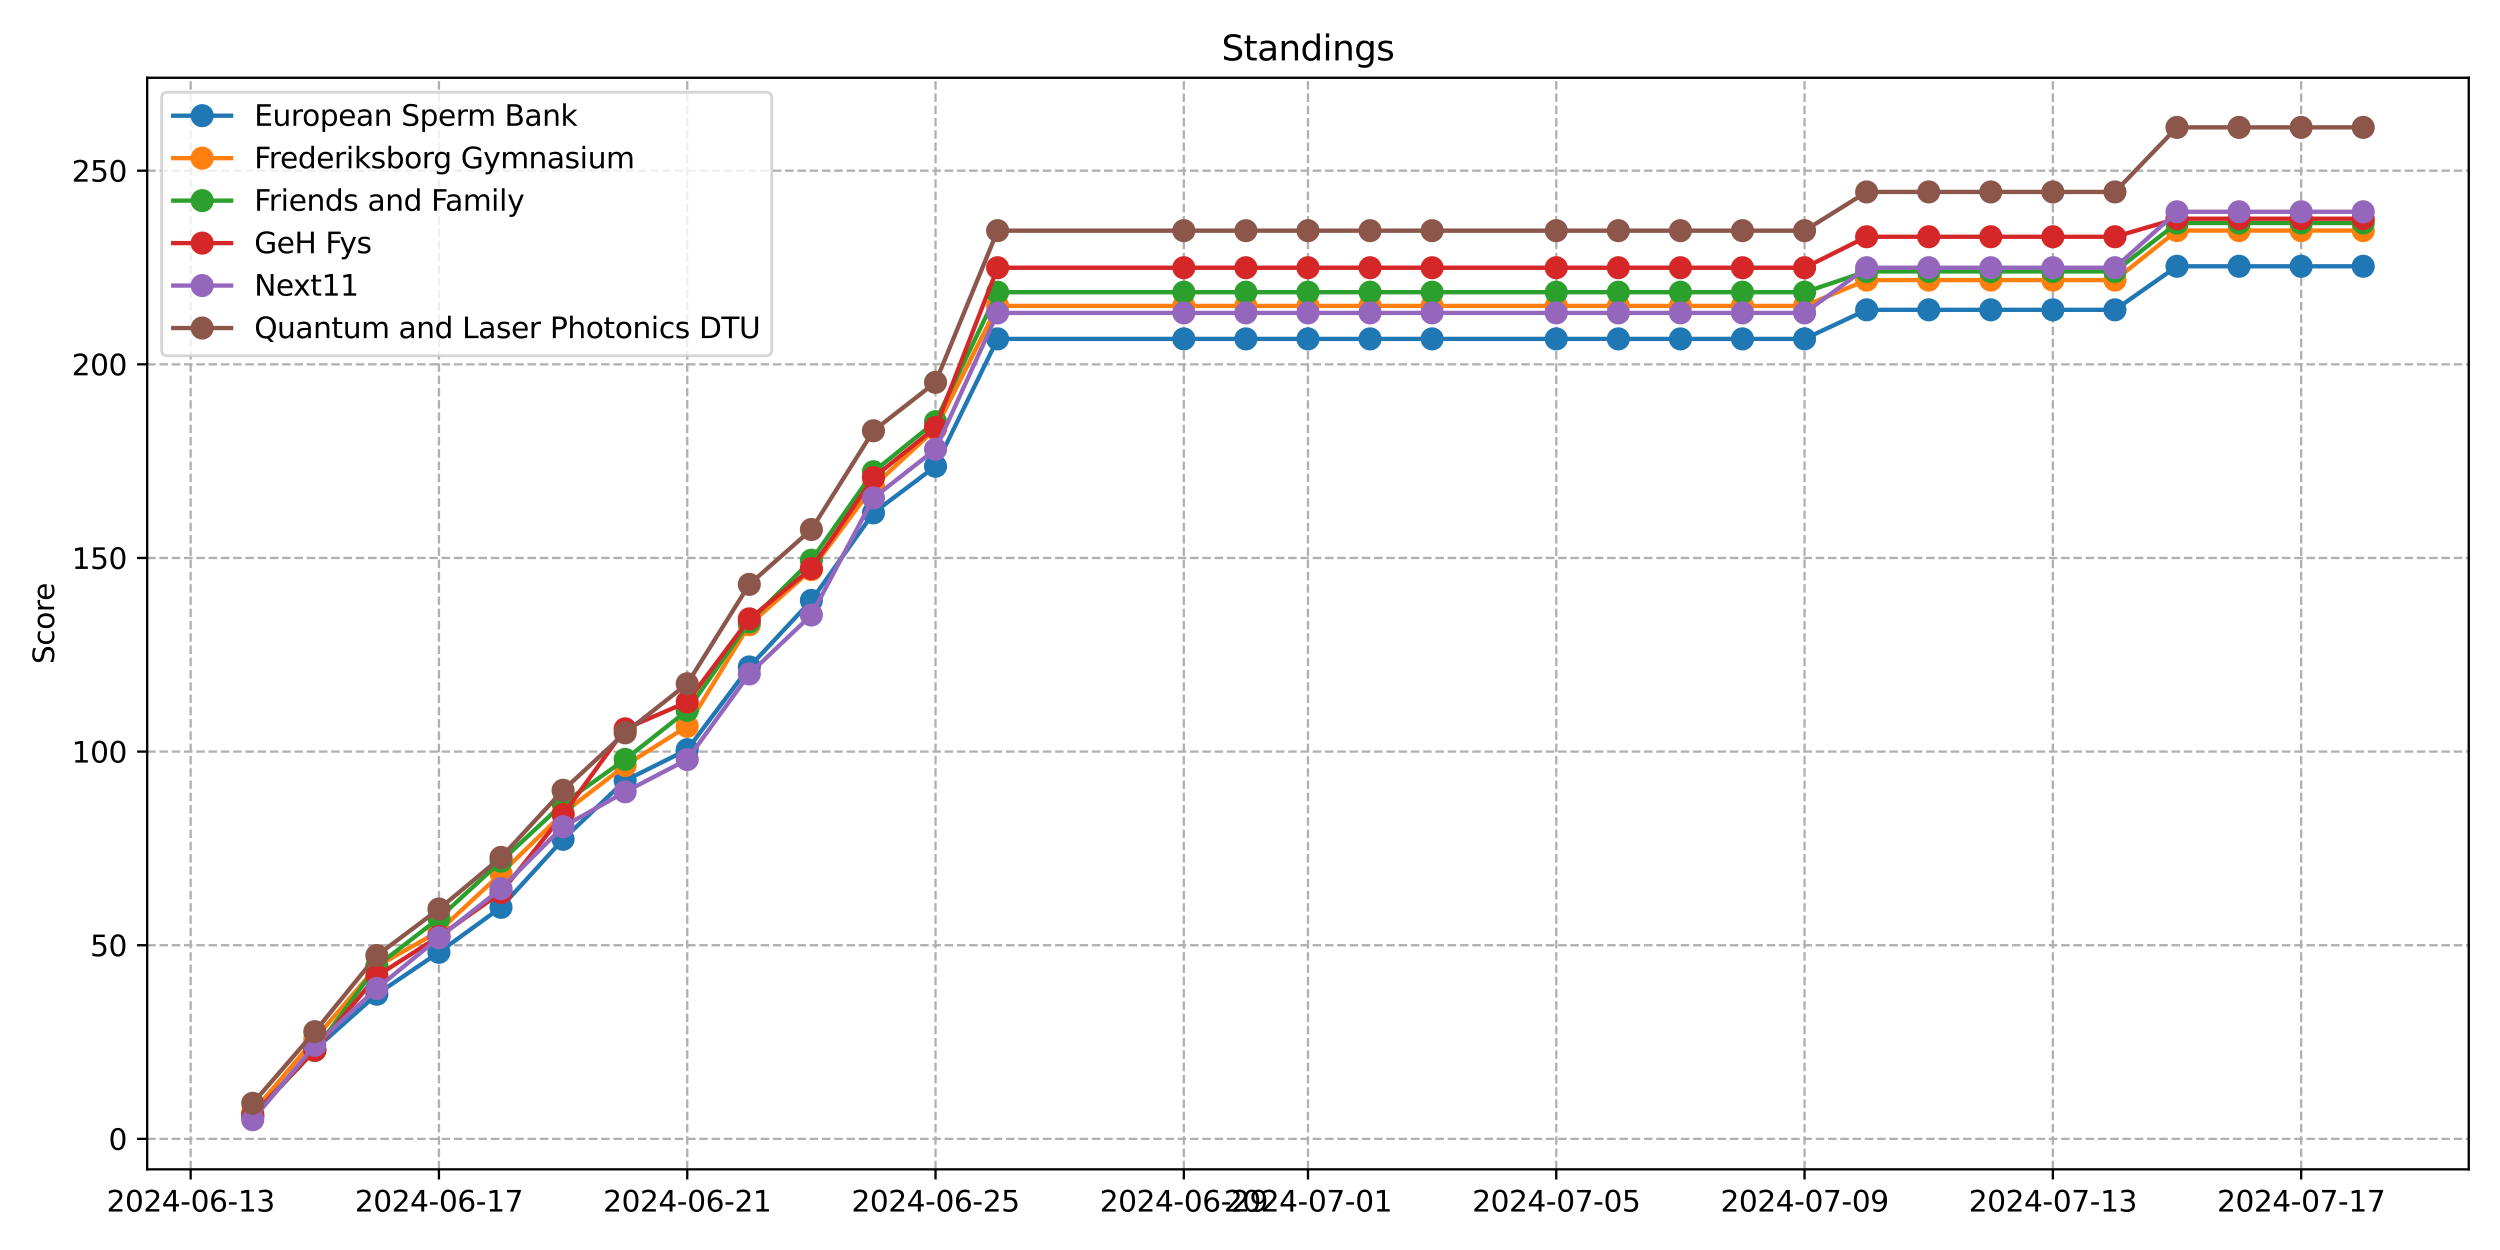 <?xml version="1.0" encoding="utf-8" standalone="no"?>
<!DOCTYPE svg PUBLIC "-//W3C//DTD SVG 1.1//EN"
  "http://www.w3.org/Graphics/SVG/1.1/DTD/svg11.dtd">
<svg xmlns:xlink="http://www.w3.org/1999/xlink" width="864pt" height="432pt" viewBox="0 0 864 432" xmlns="http://www.w3.org/2000/svg" version="1.1">
 <defs>
  <style type="text/css">*{stroke-linejoin: round; stroke-linecap: butt}</style>
 </defs>
 <g id="figure_1">
  <g id="patch_1">
   <path d="M 0 432 
L 864 432 
L 864 0 
L 0 0 
z
" style="fill: #ffffff"/>
  </g>
  <g id="axes_1">
   <g id="patch_2">
    <path d="M 50.87 404.12 
L 853.2 404.12 
L 853.2 26.88 
L 50.87 26.88 
z
" style="fill: #ffffff"/>
   </g>
   <g id="matplotlib.axis_1">
    <g id="xtick_1">
     <g id="line2d_1">
      <path d="M 65.887 404.12 
L 65.887 26.88 
" clip-path="url(#p7210d96d56)" style="fill: none; stroke-dasharray: 2.96,1.28; stroke-dashoffset: 0; stroke: #b0b0b0; stroke-width: 0.8"/>
     </g>
     <g id="line2d_2">
      <defs>
       <path id="m7dc7548627" d="M 0 0 
L 0 3.5 
" style="stroke: #000000; stroke-width: 0.8"/>
      </defs>
      <g>
       <use xlink:href="#m7dc7548627" x="65.887" y="404.12" style="stroke: #000000; stroke-width: 0.8"/>
      </g>
     </g>
     <g id="text_1">
      <!-- 2024-06-13 -->
      <g transform="translate(36.829 418.718) scale(0.1 -0.1)">
       <defs>
        <path id="DejaVuSans-32" d="M 1228 531 
L 3431 531 
L 3431 0 
L 469 0 
L 469 531 
Q 828 903 1448 1529 
Q 2069 2156 2228 2338 
Q 2531 2678 2651 2914 
Q 2772 3150 2772 3378 
Q 2772 3750 2511 3984 
Q 2250 4219 1831 4219 
Q 1534 4219 1204 4116 
Q 875 4013 500 3803 
L 500 4441 
Q 881 4594 1212 4672 
Q 1544 4750 1819 4750 
Q 2544 4750 2975 4387 
Q 3406 4025 3406 3419 
Q 3406 3131 3298 2873 
Q 3191 2616 2906 2266 
Q 2828 2175 2409 1742 
Q 1991 1309 1228 531 
z
" transform="scale(0.016)"/>
        <path id="DejaVuSans-30" d="M 2034 4250 
Q 1547 4250 1301 3770 
Q 1056 3291 1056 2328 
Q 1056 1369 1301 889 
Q 1547 409 2034 409 
Q 2525 409 2770 889 
Q 3016 1369 3016 2328 
Q 3016 3291 2770 3770 
Q 2525 4250 2034 4250 
z
M 2034 4750 
Q 2819 4750 3233 4129 
Q 3647 3509 3647 2328 
Q 3647 1150 3233 529 
Q 2819 -91 2034 -91 
Q 1250 -91 836 529 
Q 422 1150 422 2328 
Q 422 3509 836 4129 
Q 1250 4750 2034 4750 
z
" transform="scale(0.016)"/>
        <path id="DejaVuSans-34" d="M 2419 4116 
L 825 1625 
L 2419 1625 
L 2419 4116 
z
M 2253 4666 
L 3047 4666 
L 3047 1625 
L 3713 1625 
L 3713 1100 
L 3047 1100 
L 3047 0 
L 2419 0 
L 2419 1100 
L 313 1100 
L 313 1709 
L 2253 4666 
z
" transform="scale(0.016)"/>
        <path id="DejaVuSans-2d" d="M 313 2009 
L 1997 2009 
L 1997 1497 
L 313 1497 
L 313 2009 
z
" transform="scale(0.016)"/>
        <path id="DejaVuSans-36" d="M 2113 2584 
Q 1688 2584 1439 2293 
Q 1191 2003 1191 1497 
Q 1191 994 1439 701 
Q 1688 409 2113 409 
Q 2538 409 2786 701 
Q 3034 994 3034 1497 
Q 3034 2003 2786 2293 
Q 2538 2584 2113 2584 
z
M 3366 4563 
L 3366 3988 
Q 3128 4100 2886 4159 
Q 2644 4219 2406 4219 
Q 1781 4219 1451 3797 
Q 1122 3375 1075 2522 
Q 1259 2794 1537 2939 
Q 1816 3084 2150 3084 
Q 2853 3084 3261 2657 
Q 3669 2231 3669 1497 
Q 3669 778 3244 343 
Q 2819 -91 2113 -91 
Q 1303 -91 875 529 
Q 447 1150 447 2328 
Q 447 3434 972 4092 
Q 1497 4750 2381 4750 
Q 2619 4750 2861 4703 
Q 3103 4656 3366 4563 
z
" transform="scale(0.016)"/>
        <path id="DejaVuSans-31" d="M 794 531 
L 1825 531 
L 1825 4091 
L 703 3866 
L 703 4441 
L 1819 4666 
L 2450 4666 
L 2450 531 
L 3481 531 
L 3481 0 
L 794 0 
L 794 531 
z
" transform="scale(0.016)"/>
        <path id="DejaVuSans-33" d="M 2597 2516 
Q 3050 2419 3304 2112 
Q 3559 1806 3559 1356 
Q 3559 666 3084 287 
Q 2609 -91 1734 -91 
Q 1441 -91 1130 -33 
Q 819 25 488 141 
L 488 750 
Q 750 597 1062 519 
Q 1375 441 1716 441 
Q 2309 441 2620 675 
Q 2931 909 2931 1356 
Q 2931 1769 2642 2001 
Q 2353 2234 1838 2234 
L 1294 2234 
L 1294 2753 
L 1863 2753 
Q 2328 2753 2575 2939 
Q 2822 3125 2822 3475 
Q 2822 3834 2567 4026 
Q 2313 4219 1838 4219 
Q 1578 4219 1281 4162 
Q 984 4106 628 3988 
L 628 4550 
Q 988 4650 1302 4700 
Q 1616 4750 1894 4750 
Q 2613 4750 3031 4423 
Q 3450 4097 3450 3541 
Q 3450 3153 3228 2886 
Q 3006 2619 2597 2516 
z
" transform="scale(0.016)"/>
       </defs>
       <use xlink:href="#DejaVuSans-32"/>
       <use xlink:href="#DejaVuSans-30" x="63.623"/>
       <use xlink:href="#DejaVuSans-32" x="127.246"/>
       <use xlink:href="#DejaVuSans-34" x="190.869"/>
       <use xlink:href="#DejaVuSans-2d" x="254.492"/>
       <use xlink:href="#DejaVuSans-30" x="290.576"/>
       <use xlink:href="#DejaVuSans-36" x="354.199"/>
       <use xlink:href="#DejaVuSans-2d" x="417.822"/>
       <use xlink:href="#DejaVuSans-31" x="453.906"/>
       <use xlink:href="#DejaVuSans-33" x="517.529"/>
      </g>
     </g>
    </g>
    <g id="xtick_2">
     <g id="line2d_3">
      <path d="M 151.698 404.12 
L 151.698 26.88 
" clip-path="url(#p7210d96d56)" style="fill: none; stroke-dasharray: 2.96,1.28; stroke-dashoffset: 0; stroke: #b0b0b0; stroke-width: 0.8"/>
     </g>
     <g id="line2d_4">
      <g>
       <use xlink:href="#m7dc7548627" x="151.698" y="404.12" style="stroke: #000000; stroke-width: 0.8"/>
      </g>
     </g>
     <g id="text_2">
      <!-- 2024-06-17 -->
      <g transform="translate(122.64 418.718) scale(0.1 -0.1)">
       <defs>
        <path id="DejaVuSans-37" d="M 525 4666 
L 3525 4666 
L 3525 4397 
L 1831 0 
L 1172 0 
L 2766 4134 
L 525 4134 
L 525 4666 
z
" transform="scale(0.016)"/>
       </defs>
       <use xlink:href="#DejaVuSans-32"/>
       <use xlink:href="#DejaVuSans-30" x="63.623"/>
       <use xlink:href="#DejaVuSans-32" x="127.246"/>
       <use xlink:href="#DejaVuSans-34" x="190.869"/>
       <use xlink:href="#DejaVuSans-2d" x="254.492"/>
       <use xlink:href="#DejaVuSans-30" x="290.576"/>
       <use xlink:href="#DejaVuSans-36" x="354.199"/>
       <use xlink:href="#DejaVuSans-2d" x="417.822"/>
       <use xlink:href="#DejaVuSans-31" x="453.906"/>
       <use xlink:href="#DejaVuSans-37" x="517.529"/>
      </g>
     </g>
    </g>
    <g id="xtick_3">
     <g id="line2d_5">
      <path d="M 237.508 404.12 
L 237.508 26.88 
" clip-path="url(#p7210d96d56)" style="fill: none; stroke-dasharray: 2.96,1.28; stroke-dashoffset: 0; stroke: #b0b0b0; stroke-width: 0.8"/>
     </g>
     <g id="line2d_6">
      <g>
       <use xlink:href="#m7dc7548627" x="237.508" y="404.12" style="stroke: #000000; stroke-width: 0.8"/>
      </g>
     </g>
     <g id="text_3">
      <!-- 2024-06-21 -->
      <g transform="translate(208.45 418.718) scale(0.1 -0.1)">
       <use xlink:href="#DejaVuSans-32"/>
       <use xlink:href="#DejaVuSans-30" x="63.623"/>
       <use xlink:href="#DejaVuSans-32" x="127.246"/>
       <use xlink:href="#DejaVuSans-34" x="190.869"/>
       <use xlink:href="#DejaVuSans-2d" x="254.492"/>
       <use xlink:href="#DejaVuSans-30" x="290.576"/>
       <use xlink:href="#DejaVuSans-36" x="354.199"/>
       <use xlink:href="#DejaVuSans-2d" x="417.822"/>
       <use xlink:href="#DejaVuSans-32" x="453.906"/>
       <use xlink:href="#DejaVuSans-31" x="517.529"/>
      </g>
     </g>
    </g>
    <g id="xtick_4">
     <g id="line2d_7">
      <path d="M 323.319 404.12 
L 323.319 26.88 
" clip-path="url(#p7210d96d56)" style="fill: none; stroke-dasharray: 2.96,1.28; stroke-dashoffset: 0; stroke: #b0b0b0; stroke-width: 0.8"/>
     </g>
     <g id="line2d_8">
      <g>
       <use xlink:href="#m7dc7548627" x="323.319" y="404.12" style="stroke: #000000; stroke-width: 0.8"/>
      </g>
     </g>
     <g id="text_4">
      <!-- 2024-06-25 -->
      <g transform="translate(294.261 418.718) scale(0.1 -0.1)">
       <defs>
        <path id="DejaVuSans-35" d="M 691 4666 
L 3169 4666 
L 3169 4134 
L 1269 4134 
L 1269 2991 
Q 1406 3038 1543 3061 
Q 1681 3084 1819 3084 
Q 2600 3084 3056 2656 
Q 3513 2228 3513 1497 
Q 3513 744 3044 326 
Q 2575 -91 1722 -91 
Q 1428 -91 1123 -41 
Q 819 9 494 109 
L 494 744 
Q 775 591 1075 516 
Q 1375 441 1709 441 
Q 2250 441 2565 725 
Q 2881 1009 2881 1497 
Q 2881 1984 2565 2268 
Q 2250 2553 1709 2553 
Q 1456 2553 1204 2497 
Q 953 2441 691 2322 
L 691 4666 
z
" transform="scale(0.016)"/>
       </defs>
       <use xlink:href="#DejaVuSans-32"/>
       <use xlink:href="#DejaVuSans-30" x="63.623"/>
       <use xlink:href="#DejaVuSans-32" x="127.246"/>
       <use xlink:href="#DejaVuSans-34" x="190.869"/>
       <use xlink:href="#DejaVuSans-2d" x="254.492"/>
       <use xlink:href="#DejaVuSans-30" x="290.576"/>
       <use xlink:href="#DejaVuSans-36" x="354.199"/>
       <use xlink:href="#DejaVuSans-2d" x="417.822"/>
       <use xlink:href="#DejaVuSans-32" x="453.906"/>
       <use xlink:href="#DejaVuSans-35" x="517.529"/>
      </g>
     </g>
    </g>
    <g id="xtick_5">
     <g id="line2d_9">
      <path d="M 409.13 404.12 
L 409.13 26.88 
" clip-path="url(#p7210d96d56)" style="fill: none; stroke-dasharray: 2.96,1.28; stroke-dashoffset: 0; stroke: #b0b0b0; stroke-width: 0.8"/>
     </g>
     <g id="line2d_10">
      <g>
       <use xlink:href="#m7dc7548627" x="409.13" y="404.12" style="stroke: #000000; stroke-width: 0.8"/>
      </g>
     </g>
     <g id="text_5">
      <!-- 2024-06-29 -->
      <g transform="translate(380.072 418.718) scale(0.1 -0.1)">
       <defs>
        <path id="DejaVuSans-39" d="M 703 97 
L 703 672 
Q 941 559 1184 500 
Q 1428 441 1663 441 
Q 2288 441 2617 861 
Q 2947 1281 2994 2138 
Q 2813 1869 2534 1725 
Q 2256 1581 1919 1581 
Q 1219 1581 811 2004 
Q 403 2428 403 3163 
Q 403 3881 828 4315 
Q 1253 4750 1959 4750 
Q 2769 4750 3195 4129 
Q 3622 3509 3622 2328 
Q 3622 1225 3098 567 
Q 2575 -91 1691 -91 
Q 1453 -91 1209 -44 
Q 966 3 703 97 
z
M 1959 2075 
Q 2384 2075 2632 2365 
Q 2881 2656 2881 3163 
Q 2881 3666 2632 3958 
Q 2384 4250 1959 4250 
Q 1534 4250 1286 3958 
Q 1038 3666 1038 3163 
Q 1038 2656 1286 2365 
Q 1534 2075 1959 2075 
z
" transform="scale(0.016)"/>
       </defs>
       <use xlink:href="#DejaVuSans-32"/>
       <use xlink:href="#DejaVuSans-30" x="63.623"/>
       <use xlink:href="#DejaVuSans-32" x="127.246"/>
       <use xlink:href="#DejaVuSans-34" x="190.869"/>
       <use xlink:href="#DejaVuSans-2d" x="254.492"/>
       <use xlink:href="#DejaVuSans-30" x="290.576"/>
       <use xlink:href="#DejaVuSans-36" x="354.199"/>
       <use xlink:href="#DejaVuSans-2d" x="417.822"/>
       <use xlink:href="#DejaVuSans-32" x="453.906"/>
       <use xlink:href="#DejaVuSans-39" x="517.529"/>
      </g>
     </g>
    </g>
    <g id="xtick_6">
     <g id="line2d_11">
      <path d="M 452.035 404.12 
L 452.035 26.88 
" clip-path="url(#p7210d96d56)" style="fill: none; stroke-dasharray: 2.96,1.28; stroke-dashoffset: 0; stroke: #b0b0b0; stroke-width: 0.8"/>
     </g>
     <g id="line2d_12">
      <g>
       <use xlink:href="#m7dc7548627" x="452.035" y="404.12" style="stroke: #000000; stroke-width: 0.8"/>
      </g>
     </g>
     <g id="text_6">
      <!-- 2024-07-01 -->
      <g transform="translate(422.977 418.718) scale(0.1 -0.1)">
       <use xlink:href="#DejaVuSans-32"/>
       <use xlink:href="#DejaVuSans-30" x="63.623"/>
       <use xlink:href="#DejaVuSans-32" x="127.246"/>
       <use xlink:href="#DejaVuSans-34" x="190.869"/>
       <use xlink:href="#DejaVuSans-2d" x="254.492"/>
       <use xlink:href="#DejaVuSans-30" x="290.576"/>
       <use xlink:href="#DejaVuSans-37" x="354.199"/>
       <use xlink:href="#DejaVuSans-2d" x="417.822"/>
       <use xlink:href="#DejaVuSans-30" x="453.906"/>
       <use xlink:href="#DejaVuSans-31" x="517.529"/>
      </g>
     </g>
    </g>
    <g id="xtick_7">
     <g id="line2d_13">
      <path d="M 537.846 404.12 
L 537.846 26.88 
" clip-path="url(#p7210d96d56)" style="fill: none; stroke-dasharray: 2.96,1.28; stroke-dashoffset: 0; stroke: #b0b0b0; stroke-width: 0.8"/>
     </g>
     <g id="line2d_14">
      <g>
       <use xlink:href="#m7dc7548627" x="537.846" y="404.12" style="stroke: #000000; stroke-width: 0.8"/>
      </g>
     </g>
     <g id="text_7">
      <!-- 2024-07-05 -->
      <g transform="translate(508.788 418.718) scale(0.1 -0.1)">
       <use xlink:href="#DejaVuSans-32"/>
       <use xlink:href="#DejaVuSans-30" x="63.623"/>
       <use xlink:href="#DejaVuSans-32" x="127.246"/>
       <use xlink:href="#DejaVuSans-34" x="190.869"/>
       <use xlink:href="#DejaVuSans-2d" x="254.492"/>
       <use xlink:href="#DejaVuSans-30" x="290.576"/>
       <use xlink:href="#DejaVuSans-37" x="354.199"/>
       <use xlink:href="#DejaVuSans-2d" x="417.822"/>
       <use xlink:href="#DejaVuSans-30" x="453.906"/>
       <use xlink:href="#DejaVuSans-35" x="517.529"/>
      </g>
     </g>
    </g>
    <g id="xtick_8">
     <g id="line2d_15">
      <path d="M 623.656 404.12 
L 623.656 26.88 
" clip-path="url(#p7210d96d56)" style="fill: none; stroke-dasharray: 2.96,1.28; stroke-dashoffset: 0; stroke: #b0b0b0; stroke-width: 0.8"/>
     </g>
     <g id="line2d_16">
      <g>
       <use xlink:href="#m7dc7548627" x="623.656" y="404.12" style="stroke: #000000; stroke-width: 0.8"/>
      </g>
     </g>
     <g id="text_8">
      <!-- 2024-07-09 -->
      <g transform="translate(594.599 418.718) scale(0.1 -0.1)">
       <use xlink:href="#DejaVuSans-32"/>
       <use xlink:href="#DejaVuSans-30" x="63.623"/>
       <use xlink:href="#DejaVuSans-32" x="127.246"/>
       <use xlink:href="#DejaVuSans-34" x="190.869"/>
       <use xlink:href="#DejaVuSans-2d" x="254.492"/>
       <use xlink:href="#DejaVuSans-30" x="290.576"/>
       <use xlink:href="#DejaVuSans-37" x="354.199"/>
       <use xlink:href="#DejaVuSans-2d" x="417.822"/>
       <use xlink:href="#DejaVuSans-30" x="453.906"/>
       <use xlink:href="#DejaVuSans-39" x="517.529"/>
      </g>
     </g>
    </g>
    <g id="xtick_9">
     <g id="line2d_17">
      <path d="M 709.467 404.12 
L 709.467 26.88 
" clip-path="url(#p7210d96d56)" style="fill: none; stroke-dasharray: 2.96,1.28; stroke-dashoffset: 0; stroke: #b0b0b0; stroke-width: 0.8"/>
     </g>
     <g id="line2d_18">
      <g>
       <use xlink:href="#m7dc7548627" x="709.467" y="404.12" style="stroke: #000000; stroke-width: 0.8"/>
      </g>
     </g>
     <g id="text_9">
      <!-- 2024-07-13 -->
      <g transform="translate(680.409 418.718) scale(0.1 -0.1)">
       <use xlink:href="#DejaVuSans-32"/>
       <use xlink:href="#DejaVuSans-30" x="63.623"/>
       <use xlink:href="#DejaVuSans-32" x="127.246"/>
       <use xlink:href="#DejaVuSans-34" x="190.869"/>
       <use xlink:href="#DejaVuSans-2d" x="254.492"/>
       <use xlink:href="#DejaVuSans-30" x="290.576"/>
       <use xlink:href="#DejaVuSans-37" x="354.199"/>
       <use xlink:href="#DejaVuSans-2d" x="417.822"/>
       <use xlink:href="#DejaVuSans-31" x="453.906"/>
       <use xlink:href="#DejaVuSans-33" x="517.529"/>
      </g>
     </g>
    </g>
    <g id="xtick_10">
     <g id="line2d_19">
      <path d="M 795.278 404.12 
L 795.278 26.88 
" clip-path="url(#p7210d96d56)" style="fill: none; stroke-dasharray: 2.96,1.28; stroke-dashoffset: 0; stroke: #b0b0b0; stroke-width: 0.8"/>
     </g>
     <g id="line2d_20">
      <g>
       <use xlink:href="#m7dc7548627" x="795.278" y="404.12" style="stroke: #000000; stroke-width: 0.8"/>
      </g>
     </g>
     <g id="text_10">
      <!-- 2024-07-17 -->
      <g transform="translate(766.22 418.718) scale(0.1 -0.1)">
       <use xlink:href="#DejaVuSans-32"/>
       <use xlink:href="#DejaVuSans-30" x="63.623"/>
       <use xlink:href="#DejaVuSans-32" x="127.246"/>
       <use xlink:href="#DejaVuSans-34" x="190.869"/>
       <use xlink:href="#DejaVuSans-2d" x="254.492"/>
       <use xlink:href="#DejaVuSans-30" x="290.576"/>
       <use xlink:href="#DejaVuSans-37" x="354.199"/>
       <use xlink:href="#DejaVuSans-2d" x="417.822"/>
       <use xlink:href="#DejaVuSans-31" x="453.906"/>
       <use xlink:href="#DejaVuSans-37" x="517.529"/>
      </g>
     </g>
    </g>
   </g>
   <g id="matplotlib.axis_2">
    <g id="ytick_1">
     <g id="line2d_21">
      <path d="M 50.87 393.592 
L 853.2 393.592 
" clip-path="url(#p7210d96d56)" style="fill: none; stroke-dasharray: 2.96,1.28; stroke-dashoffset: 0; stroke: #b0b0b0; stroke-width: 0.8"/>
     </g>
     <g id="line2d_22">
      <defs>
       <path id="m6ce19a6b51" d="M 0 0 
L -3.5 0 
" style="stroke: #000000; stroke-width: 0.8"/>
      </defs>
      <g>
       <use xlink:href="#m6ce19a6b51" x="50.87" y="393.592" style="stroke: #000000; stroke-width: 0.8"/>
      </g>
     </g>
     <g id="text_11">
      <!-- 0 -->
      <g transform="translate(37.508 397.391) scale(0.1 -0.1)">
       <use xlink:href="#DejaVuSans-30"/>
      </g>
     </g>
    </g>
    <g id="ytick_2">
     <g id="line2d_23">
      <path d="M 50.87 326.672 
L 853.2 326.672 
" clip-path="url(#p7210d96d56)" style="fill: none; stroke-dasharray: 2.96,1.28; stroke-dashoffset: 0; stroke: #b0b0b0; stroke-width: 0.8"/>
     </g>
     <g id="line2d_24">
      <g>
       <use xlink:href="#m6ce19a6b51" x="50.87" y="326.672" style="stroke: #000000; stroke-width: 0.8"/>
      </g>
     </g>
     <g id="text_12">
      <!-- 50 -->
      <g transform="translate(31.145 330.471) scale(0.1 -0.1)">
       <use xlink:href="#DejaVuSans-35"/>
       <use xlink:href="#DejaVuSans-30" x="63.623"/>
      </g>
     </g>
    </g>
    <g id="ytick_3">
     <g id="line2d_25">
      <path d="M 50.87 259.752 
L 853.2 259.752 
" clip-path="url(#p7210d96d56)" style="fill: none; stroke-dasharray: 2.96,1.28; stroke-dashoffset: 0; stroke: #b0b0b0; stroke-width: 0.8"/>
     </g>
     <g id="line2d_26">
      <g>
       <use xlink:href="#m6ce19a6b51" x="50.87" y="259.752" style="stroke: #000000; stroke-width: 0.8"/>
      </g>
     </g>
     <g id="text_13">
      <!-- 100 -->
      <g transform="translate(24.782 263.551) scale(0.1 -0.1)">
       <use xlink:href="#DejaVuSans-31"/>
       <use xlink:href="#DejaVuSans-30" x="63.623"/>
       <use xlink:href="#DejaVuSans-30" x="127.246"/>
      </g>
     </g>
    </g>
    <g id="ytick_4">
     <g id="line2d_27">
      <path d="M 50.87 192.832 
L 853.2 192.832 
" clip-path="url(#p7210d96d56)" style="fill: none; stroke-dasharray: 2.96,1.28; stroke-dashoffset: 0; stroke: #b0b0b0; stroke-width: 0.8"/>
     </g>
     <g id="line2d_28">
      <g>
       <use xlink:href="#m6ce19a6b51" x="50.87" y="192.832" style="stroke: #000000; stroke-width: 0.8"/>
      </g>
     </g>
     <g id="text_14">
      <!-- 150 -->
      <g transform="translate(24.782 196.631) scale(0.1 -0.1)">
       <use xlink:href="#DejaVuSans-31"/>
       <use xlink:href="#DejaVuSans-35" x="63.623"/>
       <use xlink:href="#DejaVuSans-30" x="127.246"/>
      </g>
     </g>
    </g>
    <g id="ytick_5">
     <g id="line2d_29">
      <path d="M 50.87 125.911 
L 853.2 125.911 
" clip-path="url(#p7210d96d56)" style="fill: none; stroke-dasharray: 2.96,1.28; stroke-dashoffset: 0; stroke: #b0b0b0; stroke-width: 0.8"/>
     </g>
     <g id="line2d_30">
      <g>
       <use xlink:href="#m6ce19a6b51" x="50.87" y="125.911" style="stroke: #000000; stroke-width: 0.8"/>
      </g>
     </g>
     <g id="text_15">
      <!-- 200 -->
      <g transform="translate(24.782 129.711) scale(0.1 -0.1)">
       <use xlink:href="#DejaVuSans-32"/>
       <use xlink:href="#DejaVuSans-30" x="63.623"/>
       <use xlink:href="#DejaVuSans-30" x="127.246"/>
      </g>
     </g>
    </g>
    <g id="ytick_6">
     <g id="line2d_31">
      <path d="M 50.87 58.991 
L 853.2 58.991 
" clip-path="url(#p7210d96d56)" style="fill: none; stroke-dasharray: 2.96,1.28; stroke-dashoffset: 0; stroke: #b0b0b0; stroke-width: 0.8"/>
     </g>
     <g id="line2d_32">
      <g>
       <use xlink:href="#m6ce19a6b51" x="50.87" y="58.991" style="stroke: #000000; stroke-width: 0.8"/>
      </g>
     </g>
     <g id="text_16">
      <!-- 250 -->
      <g transform="translate(24.782 62.791) scale(0.1 -0.1)">
       <use xlink:href="#DejaVuSans-32"/>
       <use xlink:href="#DejaVuSans-35" x="63.623"/>
       <use xlink:href="#DejaVuSans-30" x="127.246"/>
      </g>
     </g>
    </g>
    <g id="text_17">
     <!-- Score -->
     <g transform="translate(18.703 229.502) rotate(-90) scale(0.1 -0.1)">
      <defs>
       <path id="DejaVuSans-53" d="M 3425 4513 
L 3425 3897 
Q 3066 4069 2747 4153 
Q 2428 4238 2131 4238 
Q 1616 4238 1336 4038 
Q 1056 3838 1056 3469 
Q 1056 3159 1242 3001 
Q 1428 2844 1947 2747 
L 2328 2669 
Q 3034 2534 3370 2195 
Q 3706 1856 3706 1288 
Q 3706 609 3251 259 
Q 2797 -91 1919 -91 
Q 1588 -91 1214 -16 
Q 841 59 441 206 
L 441 856 
Q 825 641 1194 531 
Q 1563 422 1919 422 
Q 2459 422 2753 634 
Q 3047 847 3047 1241 
Q 3047 1584 2836 1778 
Q 2625 1972 2144 2069 
L 1759 2144 
Q 1053 2284 737 2584 
Q 422 2884 422 3419 
Q 422 4038 858 4394 
Q 1294 4750 2059 4750 
Q 2388 4750 2728 4690 
Q 3069 4631 3425 4513 
z
" transform="scale(0.016)"/>
       <path id="DejaVuSans-63" d="M 3122 3366 
L 3122 2828 
Q 2878 2963 2633 3030 
Q 2388 3097 2138 3097 
Q 1578 3097 1268 2742 
Q 959 2388 959 1747 
Q 959 1106 1268 751 
Q 1578 397 2138 397 
Q 2388 397 2633 464 
Q 2878 531 3122 666 
L 3122 134 
Q 2881 22 2623 -34 
Q 2366 -91 2075 -91 
Q 1284 -91 818 406 
Q 353 903 353 1747 
Q 353 2603 823 3093 
Q 1294 3584 2113 3584 
Q 2378 3584 2631 3529 
Q 2884 3475 3122 3366 
z
" transform="scale(0.016)"/>
       <path id="DejaVuSans-6f" d="M 1959 3097 
Q 1497 3097 1228 2736 
Q 959 2375 959 1747 
Q 959 1119 1226 758 
Q 1494 397 1959 397 
Q 2419 397 2687 759 
Q 2956 1122 2956 1747 
Q 2956 2369 2687 2733 
Q 2419 3097 1959 3097 
z
M 1959 3584 
Q 2709 3584 3137 3096 
Q 3566 2609 3566 1747 
Q 3566 888 3137 398 
Q 2709 -91 1959 -91 
Q 1206 -91 779 398 
Q 353 888 353 1747 
Q 353 2609 779 3096 
Q 1206 3584 1959 3584 
z
" transform="scale(0.016)"/>
       <path id="DejaVuSans-72" d="M 2631 2963 
Q 2534 3019 2420 3045 
Q 2306 3072 2169 3072 
Q 1681 3072 1420 2755 
Q 1159 2438 1159 1844 
L 1159 0 
L 581 0 
L 581 3500 
L 1159 3500 
L 1159 2956 
Q 1341 3275 1631 3429 
Q 1922 3584 2338 3584 
Q 2397 3584 2469 3576 
Q 2541 3569 2628 3553 
L 2631 2963 
z
" transform="scale(0.016)"/>
       <path id="DejaVuSans-65" d="M 3597 1894 
L 3597 1613 
L 953 1613 
Q 991 1019 1311 708 
Q 1631 397 2203 397 
Q 2534 397 2845 478 
Q 3156 559 3463 722 
L 3463 178 
Q 3153 47 2828 -22 
Q 2503 -91 2169 -91 
Q 1331 -91 842 396 
Q 353 884 353 1716 
Q 353 2575 817 3079 
Q 1281 3584 2069 3584 
Q 2775 3584 3186 3129 
Q 3597 2675 3597 1894 
z
M 3022 2063 
Q 3016 2534 2758 2815 
Q 2500 3097 2075 3097 
Q 1594 3097 1305 2825 
Q 1016 2553 972 2059 
L 3022 2063 
z
" transform="scale(0.016)"/>
      </defs>
      <use xlink:href="#DejaVuSans-53"/>
      <use xlink:href="#DejaVuSans-63" x="63.477"/>
      <use xlink:href="#DejaVuSans-6f" x="118.457"/>
      <use xlink:href="#DejaVuSans-72" x="179.639"/>
      <use xlink:href="#DejaVuSans-65" x="218.502"/>
     </g>
    </g>
   </g>
   <g id="line2d_33">
    <path d="M 87.34 385.851 
L 108.792 362.716 
L 130.245 343.596 
L 151.698 329.113 
L 173.15 313.578 
L 194.603 290.06 
L 216.056 269.745 
L 237.508 259.086 
L 258.961 230.501 
L 280.414 207.509 
L 301.866 177.252 
L 323.319 161.143 
L 344.772 117.119 
L 409.13 117.119 
L 430.582 117.119 
L 452.035 117.119 
L 473.488 117.119 
L 494.94 117.119 
L 537.846 117.119 
L 559.298 117.119 
L 580.751 117.119 
L 602.204 117.119 
L 623.656 117.119 
L 645.109 107.081 
L 666.562 107.081 
L 688.014 107.081 
L 709.467 107.081 
L 730.92 107.081 
L 752.372 92.024 
L 773.825 92.024 
L 795.278 92.024 
L 816.73 92.024 
" clip-path="url(#p7210d96d56)" style="fill: none; stroke: #1f77b4; stroke-width: 1.5; stroke-linecap: square"/>
    <defs>
     <path id="me1a10b4281" d="M 0 3.5 
C 0.928 3.5 1.819 3.131 2.475 2.475 
C 3.131 1.819 3.5 0.928 3.5 0 
C 3.5 -0.928 3.131 -1.819 2.475 -2.475 
C 1.819 -3.131 0.928 -3.5 0 -3.5 
C -0.928 -3.5 -1.819 -3.131 -2.475 -2.475 
C -3.131 -1.819 -3.5 -0.928 -3.5 0 
C -3.5 0.928 -3.131 1.819 -2.475 2.475 
C -1.819 3.131 -0.928 3.5 0 3.5 
z
" style="stroke: #1f77b4"/>
    </defs>
    <g clip-path="url(#p7210d96d56)">
     <use xlink:href="#me1a10b4281" x="87.34" y="385.851" style="fill: #1f77b4; stroke: #1f77b4"/>
     <use xlink:href="#me1a10b4281" x="108.792" y="362.716" style="fill: #1f77b4; stroke: #1f77b4"/>
     <use xlink:href="#me1a10b4281" x="130.245" y="343.596" style="fill: #1f77b4; stroke: #1f77b4"/>
     <use xlink:href="#me1a10b4281" x="151.698" y="329.113" style="fill: #1f77b4; stroke: #1f77b4"/>
     <use xlink:href="#me1a10b4281" x="173.15" y="313.578" style="fill: #1f77b4; stroke: #1f77b4"/>
     <use xlink:href="#me1a10b4281" x="194.603" y="290.06" style="fill: #1f77b4; stroke: #1f77b4"/>
     <use xlink:href="#me1a10b4281" x="216.056" y="269.745" style="fill: #1f77b4; stroke: #1f77b4"/>
     <use xlink:href="#me1a10b4281" x="237.508" y="259.086" style="fill: #1f77b4; stroke: #1f77b4"/>
     <use xlink:href="#me1a10b4281" x="258.961" y="230.501" style="fill: #1f77b4; stroke: #1f77b4"/>
     <use xlink:href="#me1a10b4281" x="280.414" y="207.509" style="fill: #1f77b4; stroke: #1f77b4"/>
     <use xlink:href="#me1a10b4281" x="301.866" y="177.252" style="fill: #1f77b4; stroke: #1f77b4"/>
     <use xlink:href="#me1a10b4281" x="323.319" y="161.143" style="fill: #1f77b4; stroke: #1f77b4"/>
     <use xlink:href="#me1a10b4281" x="344.772" y="117.119" style="fill: #1f77b4; stroke: #1f77b4"/>
     <use xlink:href="#me1a10b4281" x="409.13" y="117.119" style="fill: #1f77b4; stroke: #1f77b4"/>
     <use xlink:href="#me1a10b4281" x="430.582" y="117.119" style="fill: #1f77b4; stroke: #1f77b4"/>
     <use xlink:href="#me1a10b4281" x="452.035" y="117.119" style="fill: #1f77b4; stroke: #1f77b4"/>
     <use xlink:href="#me1a10b4281" x="473.488" y="117.119" style="fill: #1f77b4; stroke: #1f77b4"/>
     <use xlink:href="#me1a10b4281" x="494.94" y="117.119" style="fill: #1f77b4; stroke: #1f77b4"/>
     <use xlink:href="#me1a10b4281" x="537.846" y="117.119" style="fill: #1f77b4; stroke: #1f77b4"/>
     <use xlink:href="#me1a10b4281" x="559.298" y="117.119" style="fill: #1f77b4; stroke: #1f77b4"/>
     <use xlink:href="#me1a10b4281" x="580.751" y="117.119" style="fill: #1f77b4; stroke: #1f77b4"/>
     <use xlink:href="#me1a10b4281" x="602.204" y="117.119" style="fill: #1f77b4; stroke: #1f77b4"/>
     <use xlink:href="#me1a10b4281" x="623.656" y="117.119" style="fill: #1f77b4; stroke: #1f77b4"/>
     <use xlink:href="#me1a10b4281" x="645.109" y="107.081" style="fill: #1f77b4; stroke: #1f77b4"/>
     <use xlink:href="#me1a10b4281" x="666.562" y="107.081" style="fill: #1f77b4; stroke: #1f77b4"/>
     <use xlink:href="#me1a10b4281" x="688.014" y="107.081" style="fill: #1f77b4; stroke: #1f77b4"/>
     <use xlink:href="#me1a10b4281" x="709.467" y="107.081" style="fill: #1f77b4; stroke: #1f77b4"/>
     <use xlink:href="#me1a10b4281" x="730.92" y="107.081" style="fill: #1f77b4; stroke: #1f77b4"/>
     <use xlink:href="#me1a10b4281" x="752.372" y="92.024" style="fill: #1f77b4; stroke: #1f77b4"/>
     <use xlink:href="#me1a10b4281" x="773.825" y="92.024" style="fill: #1f77b4; stroke: #1f77b4"/>
     <use xlink:href="#me1a10b4281" x="795.278" y="92.024" style="fill: #1f77b4; stroke: #1f77b4"/>
     <use xlink:href="#me1a10b4281" x="816.73" y="92.024" style="fill: #1f77b4; stroke: #1f77b4"/>
    </g>
   </g>
   <g id="line2d_34">
    <path d="M 87.34 384.403 
L 108.792 359.122 
L 130.245 333.99 
L 151.698 321.795 
L 173.15 301.868 
L 194.603 281.048 
L 216.056 264.541 
L 237.508 251.009 
L 258.961 215.913 
L 280.414 196.878 
L 301.866 168.028 
L 323.319 148.249 
L 344.772 105.717 
L 409.13 105.717 
L 430.582 105.717 
L 452.035 105.717 
L 473.488 105.717 
L 494.94 105.717 
L 537.846 105.717 
L 559.298 105.717 
L 580.751 105.717 
L 602.204 105.717 
L 623.656 105.717 
L 645.109 96.795 
L 666.562 96.795 
L 688.014 96.795 
L 709.467 96.795 
L 730.92 96.795 
L 752.372 79.693 
L 773.825 79.693 
L 795.278 79.693 
L 816.73 79.693 
" clip-path="url(#p7210d96d56)" style="fill: none; stroke: #ff7f0e; stroke-width: 1.5; stroke-linecap: square"/>
    <defs>
     <path id="m5e58c57ae9" d="M 0 3.5 
C 0.928 3.5 1.819 3.131 2.475 2.475 
C 3.131 1.819 3.5 0.928 3.5 0 
C 3.5 -0.928 3.131 -1.819 2.475 -2.475 
C 1.819 -3.131 0.928 -3.5 0 -3.5 
C -0.928 -3.5 -1.819 -3.131 -2.475 -2.475 
C -3.131 -1.819 -3.5 -0.928 -3.5 0 
C -3.5 0.928 -3.131 1.819 -2.475 2.475 
C -1.819 3.131 -0.928 3.5 0 3.5 
z
" style="stroke: #ff7f0e"/>
    </defs>
    <g clip-path="url(#p7210d96d56)">
     <use xlink:href="#m5e58c57ae9" x="87.34" y="384.403" style="fill: #ff7f0e; stroke: #ff7f0e"/>
     <use xlink:href="#m5e58c57ae9" x="108.792" y="359.122" style="fill: #ff7f0e; stroke: #ff7f0e"/>
     <use xlink:href="#m5e58c57ae9" x="130.245" y="333.99" style="fill: #ff7f0e; stroke: #ff7f0e"/>
     <use xlink:href="#m5e58c57ae9" x="151.698" y="321.795" style="fill: #ff7f0e; stroke: #ff7f0e"/>
     <use xlink:href="#m5e58c57ae9" x="173.15" y="301.868" style="fill: #ff7f0e; stroke: #ff7f0e"/>
     <use xlink:href="#m5e58c57ae9" x="194.603" y="281.048" style="fill: #ff7f0e; stroke: #ff7f0e"/>
     <use xlink:href="#m5e58c57ae9" x="216.056" y="264.541" style="fill: #ff7f0e; stroke: #ff7f0e"/>
     <use xlink:href="#m5e58c57ae9" x="237.508" y="251.009" style="fill: #ff7f0e; stroke: #ff7f0e"/>
     <use xlink:href="#m5e58c57ae9" x="258.961" y="215.913" style="fill: #ff7f0e; stroke: #ff7f0e"/>
     <use xlink:href="#m5e58c57ae9" x="280.414" y="196.878" style="fill: #ff7f0e; stroke: #ff7f0e"/>
     <use xlink:href="#m5e58c57ae9" x="301.866" y="168.028" style="fill: #ff7f0e; stroke: #ff7f0e"/>
     <use xlink:href="#m5e58c57ae9" x="323.319" y="148.249" style="fill: #ff7f0e; stroke: #ff7f0e"/>
     <use xlink:href="#m5e58c57ae9" x="344.772" y="105.717" style="fill: #ff7f0e; stroke: #ff7f0e"/>
     <use xlink:href="#m5e58c57ae9" x="409.13" y="105.717" style="fill: #ff7f0e; stroke: #ff7f0e"/>
     <use xlink:href="#m5e58c57ae9" x="430.582" y="105.717" style="fill: #ff7f0e; stroke: #ff7f0e"/>
     <use xlink:href="#m5e58c57ae9" x="452.035" y="105.717" style="fill: #ff7f0e; stroke: #ff7f0e"/>
     <use xlink:href="#m5e58c57ae9" x="473.488" y="105.717" style="fill: #ff7f0e; stroke: #ff7f0e"/>
     <use xlink:href="#m5e58c57ae9" x="494.94" y="105.717" style="fill: #ff7f0e; stroke: #ff7f0e"/>
     <use xlink:href="#m5e58c57ae9" x="537.846" y="105.717" style="fill: #ff7f0e; stroke: #ff7f0e"/>
     <use xlink:href="#m5e58c57ae9" x="559.298" y="105.717" style="fill: #ff7f0e; stroke: #ff7f0e"/>
     <use xlink:href="#m5e58c57ae9" x="580.751" y="105.717" style="fill: #ff7f0e; stroke: #ff7f0e"/>
     <use xlink:href="#m5e58c57ae9" x="602.204" y="105.717" style="fill: #ff7f0e; stroke: #ff7f0e"/>
     <use xlink:href="#m5e58c57ae9" x="623.656" y="105.717" style="fill: #ff7f0e; stroke: #ff7f0e"/>
     <use xlink:href="#m5e58c57ae9" x="645.109" y="96.795" style="fill: #ff7f0e; stroke: #ff7f0e"/>
     <use xlink:href="#m5e58c57ae9" x="666.562" y="96.795" style="fill: #ff7f0e; stroke: #ff7f0e"/>
     <use xlink:href="#m5e58c57ae9" x="688.014" y="96.795" style="fill: #ff7f0e; stroke: #ff7f0e"/>
     <use xlink:href="#m5e58c57ae9" x="709.467" y="96.795" style="fill: #ff7f0e; stroke: #ff7f0e"/>
     <use xlink:href="#m5e58c57ae9" x="730.92" y="96.795" style="fill: #ff7f0e; stroke: #ff7f0e"/>
     <use xlink:href="#m5e58c57ae9" x="752.372" y="79.693" style="fill: #ff7f0e; stroke: #ff7f0e"/>
     <use xlink:href="#m5e58c57ae9" x="773.825" y="79.693" style="fill: #ff7f0e; stroke: #ff7f0e"/>
     <use xlink:href="#m5e58c57ae9" x="795.278" y="79.693" style="fill: #ff7f0e; stroke: #ff7f0e"/>
     <use xlink:href="#m5e58c57ae9" x="816.73" y="79.693" style="fill: #ff7f0e; stroke: #ff7f0e"/>
    </g>
   </g>
   <g id="line2d_35">
    <path d="M 87.34 385.49 
L 108.792 363.024 
L 130.245 333.866 
L 151.698 317.327 
L 173.15 297.634 
L 194.603 277.653 
L 216.056 262.453 
L 237.508 245.531 
L 258.961 214.939 
L 280.414 193.621 
L 301.866 163.028 
L 323.319 145.725 
L 344.772 100.984 
L 409.13 100.984 
L 430.582 100.984 
L 452.035 100.984 
L 473.488 100.984 
L 494.94 100.984 
L 537.846 100.984 
L 559.298 100.984 
L 580.751 100.984 
L 602.204 100.984 
L 623.656 100.984 
L 645.109 93.814 
L 666.562 93.814 
L 688.014 93.814 
L 709.467 93.814 
L 730.92 93.814 
L 752.372 77.084 
L 773.825 77.084 
L 795.278 77.084 
L 816.73 77.084 
" clip-path="url(#p7210d96d56)" style="fill: none; stroke: #2ca02c; stroke-width: 1.5; stroke-linecap: square"/>
    <defs>
     <path id="ma4b271201c" d="M 0 3.5 
C 0.928 3.5 1.819 3.131 2.475 2.475 
C 3.131 1.819 3.5 0.928 3.5 0 
C 3.5 -0.928 3.131 -1.819 2.475 -2.475 
C 1.819 -3.131 0.928 -3.5 0 -3.5 
C -0.928 -3.5 -1.819 -3.131 -2.475 -2.475 
C -3.131 -1.819 -3.5 -0.928 -3.5 0 
C -3.5 0.928 -3.131 1.819 -2.475 2.475 
C -1.819 3.131 -0.928 3.5 0 3.5 
z
" style="stroke: #2ca02c"/>
    </defs>
    <g clip-path="url(#p7210d96d56)">
     <use xlink:href="#ma4b271201c" x="87.34" y="385.49" style="fill: #2ca02c; stroke: #2ca02c"/>
     <use xlink:href="#ma4b271201c" x="108.792" y="363.024" style="fill: #2ca02c; stroke: #2ca02c"/>
     <use xlink:href="#ma4b271201c" x="130.245" y="333.866" style="fill: #2ca02c; stroke: #2ca02c"/>
     <use xlink:href="#ma4b271201c" x="151.698" y="317.327" style="fill: #2ca02c; stroke: #2ca02c"/>
     <use xlink:href="#ma4b271201c" x="173.15" y="297.634" style="fill: #2ca02c; stroke: #2ca02c"/>
     <use xlink:href="#ma4b271201c" x="194.603" y="277.653" style="fill: #2ca02c; stroke: #2ca02c"/>
     <use xlink:href="#ma4b271201c" x="216.056" y="262.453" style="fill: #2ca02c; stroke: #2ca02c"/>
     <use xlink:href="#ma4b271201c" x="237.508" y="245.531" style="fill: #2ca02c; stroke: #2ca02c"/>
     <use xlink:href="#ma4b271201c" x="258.961" y="214.939" style="fill: #2ca02c; stroke: #2ca02c"/>
     <use xlink:href="#ma4b271201c" x="280.414" y="193.621" style="fill: #2ca02c; stroke: #2ca02c"/>
     <use xlink:href="#ma4b271201c" x="301.866" y="163.028" style="fill: #2ca02c; stroke: #2ca02c"/>
     <use xlink:href="#ma4b271201c" x="323.319" y="145.725" style="fill: #2ca02c; stroke: #2ca02c"/>
     <use xlink:href="#ma4b271201c" x="344.772" y="100.984" style="fill: #2ca02c; stroke: #2ca02c"/>
     <use xlink:href="#ma4b271201c" x="409.13" y="100.984" style="fill: #2ca02c; stroke: #2ca02c"/>
     <use xlink:href="#ma4b271201c" x="430.582" y="100.984" style="fill: #2ca02c; stroke: #2ca02c"/>
     <use xlink:href="#ma4b271201c" x="452.035" y="100.984" style="fill: #2ca02c; stroke: #2ca02c"/>
     <use xlink:href="#ma4b271201c" x="473.488" y="100.984" style="fill: #2ca02c; stroke: #2ca02c"/>
     <use xlink:href="#ma4b271201c" x="494.94" y="100.984" style="fill: #2ca02c; stroke: #2ca02c"/>
     <use xlink:href="#ma4b271201c" x="537.846" y="100.984" style="fill: #2ca02c; stroke: #2ca02c"/>
     <use xlink:href="#ma4b271201c" x="559.298" y="100.984" style="fill: #2ca02c; stroke: #2ca02c"/>
     <use xlink:href="#ma4b271201c" x="580.751" y="100.984" style="fill: #2ca02c; stroke: #2ca02c"/>
     <use xlink:href="#ma4b271201c" x="602.204" y="100.984" style="fill: #2ca02c; stroke: #2ca02c"/>
     <use xlink:href="#ma4b271201c" x="623.656" y="100.984" style="fill: #2ca02c; stroke: #2ca02c"/>
     <use xlink:href="#ma4b271201c" x="645.109" y="93.814" style="fill: #2ca02c; stroke: #2ca02c"/>
     <use xlink:href="#ma4b271201c" x="666.562" y="93.814" style="fill: #2ca02c; stroke: #2ca02c"/>
     <use xlink:href="#ma4b271201c" x="688.014" y="93.814" style="fill: #2ca02c; stroke: #2ca02c"/>
     <use xlink:href="#ma4b271201c" x="709.467" y="93.814" style="fill: #2ca02c; stroke: #2ca02c"/>
     <use xlink:href="#ma4b271201c" x="730.92" y="93.814" style="fill: #2ca02c; stroke: #2ca02c"/>
     <use xlink:href="#ma4b271201c" x="752.372" y="77.084" style="fill: #2ca02c; stroke: #2ca02c"/>
     <use xlink:href="#ma4b271201c" x="773.825" y="77.084" style="fill: #2ca02c; stroke: #2ca02c"/>
     <use xlink:href="#ma4b271201c" x="795.278" y="77.084" style="fill: #2ca02c; stroke: #2ca02c"/>
     <use xlink:href="#ma4b271201c" x="816.73" y="77.084" style="fill: #2ca02c; stroke: #2ca02c"/>
    </g>
   </g>
   <g id="line2d_36">
    <path d="M 87.34 385.46 
L 108.792 362.975 
L 130.245 337.277 
L 151.698 323.626 
L 173.15 308.457 
L 194.603 281.511 
L 216.056 251.887 
L 237.508 242.608 
L 258.961 213.877 
L 280.414 196.477 
L 301.866 165.069 
L 323.319 147.759 
L 344.772 92.528 
L 409.13 92.528 
L 430.582 92.528 
L 452.035 92.528 
L 473.488 92.528 
L 494.94 92.528 
L 537.846 92.528 
L 559.298 92.528 
L 580.751 92.528 
L 602.204 92.528 
L 623.656 92.528 
L 645.109 81.821 
L 666.562 81.821 
L 688.014 81.821 
L 709.467 81.821 
L 730.92 81.821 
L 752.372 75.575 
L 773.825 75.575 
L 795.278 75.575 
L 816.73 75.575 
" clip-path="url(#p7210d96d56)" style="fill: none; stroke: #d62728; stroke-width: 1.5; stroke-linecap: square"/>
    <defs>
     <path id="m81d4c2b1d9" d="M 0 3.5 
C 0.928 3.5 1.819 3.131 2.475 2.475 
C 3.131 1.819 3.5 0.928 3.5 0 
C 3.5 -0.928 3.131 -1.819 2.475 -2.475 
C 1.819 -3.131 0.928 -3.5 0 -3.5 
C -0.928 -3.5 -1.819 -3.131 -2.475 -2.475 
C -3.131 -1.819 -3.5 -0.928 -3.5 0 
C -3.5 0.928 -3.131 1.819 -2.475 2.475 
C -1.819 3.131 -0.928 3.5 0 3.5 
z
" style="stroke: #d62728"/>
    </defs>
    <g clip-path="url(#p7210d96d56)">
     <use xlink:href="#m81d4c2b1d9" x="87.34" y="385.46" style="fill: #d62728; stroke: #d62728"/>
     <use xlink:href="#m81d4c2b1d9" x="108.792" y="362.975" style="fill: #d62728; stroke: #d62728"/>
     <use xlink:href="#m81d4c2b1d9" x="130.245" y="337.277" style="fill: #d62728; stroke: #d62728"/>
     <use xlink:href="#m81d4c2b1d9" x="151.698" y="323.626" style="fill: #d62728; stroke: #d62728"/>
     <use xlink:href="#m81d4c2b1d9" x="173.15" y="308.457" style="fill: #d62728; stroke: #d62728"/>
     <use xlink:href="#m81d4c2b1d9" x="194.603" y="281.511" style="fill: #d62728; stroke: #d62728"/>
     <use xlink:href="#m81d4c2b1d9" x="216.056" y="251.887" style="fill: #d62728; stroke: #d62728"/>
     <use xlink:href="#m81d4c2b1d9" x="237.508" y="242.608" style="fill: #d62728; stroke: #d62728"/>
     <use xlink:href="#m81d4c2b1d9" x="258.961" y="213.877" style="fill: #d62728; stroke: #d62728"/>
     <use xlink:href="#m81d4c2b1d9" x="280.414" y="196.477" style="fill: #d62728; stroke: #d62728"/>
     <use xlink:href="#m81d4c2b1d9" x="301.866" y="165.069" style="fill: #d62728; stroke: #d62728"/>
     <use xlink:href="#m81d4c2b1d9" x="323.319" y="147.759" style="fill: #d62728; stroke: #d62728"/>
     <use xlink:href="#m81d4c2b1d9" x="344.772" y="92.528" style="fill: #d62728; stroke: #d62728"/>
     <use xlink:href="#m81d4c2b1d9" x="409.13" y="92.528" style="fill: #d62728; stroke: #d62728"/>
     <use xlink:href="#m81d4c2b1d9" x="430.582" y="92.528" style="fill: #d62728; stroke: #d62728"/>
     <use xlink:href="#m81d4c2b1d9" x="452.035" y="92.528" style="fill: #d62728; stroke: #d62728"/>
     <use xlink:href="#m81d4c2b1d9" x="473.488" y="92.528" style="fill: #d62728; stroke: #d62728"/>
     <use xlink:href="#m81d4c2b1d9" x="494.94" y="92.528" style="fill: #d62728; stroke: #d62728"/>
     <use xlink:href="#m81d4c2b1d9" x="537.846" y="92.528" style="fill: #d62728; stroke: #d62728"/>
     <use xlink:href="#m81d4c2b1d9" x="559.298" y="92.528" style="fill: #d62728; stroke: #d62728"/>
     <use xlink:href="#m81d4c2b1d9" x="580.751" y="92.528" style="fill: #d62728; stroke: #d62728"/>
     <use xlink:href="#m81d4c2b1d9" x="602.204" y="92.528" style="fill: #d62728; stroke: #d62728"/>
     <use xlink:href="#m81d4c2b1d9" x="623.656" y="92.528" style="fill: #d62728; stroke: #d62728"/>
     <use xlink:href="#m81d4c2b1d9" x="645.109" y="81.821" style="fill: #d62728; stroke: #d62728"/>
     <use xlink:href="#m81d4c2b1d9" x="666.562" y="81.821" style="fill: #d62728; stroke: #d62728"/>
     <use xlink:href="#m81d4c2b1d9" x="688.014" y="81.821" style="fill: #d62728; stroke: #d62728"/>
     <use xlink:href="#m81d4c2b1d9" x="709.467" y="81.821" style="fill: #d62728; stroke: #d62728"/>
     <use xlink:href="#m81d4c2b1d9" x="730.92" y="81.821" style="fill: #d62728; stroke: #d62728"/>
     <use xlink:href="#m81d4c2b1d9" x="752.372" y="75.575" style="fill: #d62728; stroke: #d62728"/>
     <use xlink:href="#m81d4c2b1d9" x="773.825" y="75.575" style="fill: #d62728; stroke: #d62728"/>
     <use xlink:href="#m81d4c2b1d9" x="795.278" y="75.575" style="fill: #d62728; stroke: #d62728"/>
     <use xlink:href="#m81d4c2b1d9" x="816.73" y="75.575" style="fill: #d62728; stroke: #d62728"/>
    </g>
   </g>
   <g id="line2d_37">
    <path d="M 87.34 386.973 
L 108.792 361.246 
L 130.245 341.616 
L 151.698 324.068 
L 173.15 307.115 
L 194.603 285.7 
L 216.056 273.655 
L 237.508 262.501 
L 258.961 232.908 
L 280.414 212.534 
L 301.866 172.085 
L 323.319 155.28 
L 344.772 108.139 
L 409.13 108.139 
L 430.582 108.139 
L 452.035 108.139 
L 473.488 108.139 
L 494.94 108.139 
L 537.846 108.139 
L 559.298 108.139 
L 580.751 108.139 
L 602.204 108.139 
L 623.656 108.139 
L 645.109 92.524 
L 666.562 92.524 
L 688.014 92.524 
L 709.467 92.524 
L 730.92 92.524 
L 752.372 73.192 
L 773.825 73.192 
L 795.278 73.192 
L 816.73 73.192 
" clip-path="url(#p7210d96d56)" style="fill: none; stroke: #9467bd; stroke-width: 1.5; stroke-linecap: square"/>
    <defs>
     <path id="m3c0db022aa" d="M 0 3.5 
C 0.928 3.5 1.819 3.131 2.475 2.475 
C 3.131 1.819 3.5 0.928 3.5 0 
C 3.5 -0.928 3.131 -1.819 2.475 -2.475 
C 1.819 -3.131 0.928 -3.5 0 -3.5 
C -0.928 -3.5 -1.819 -3.131 -2.475 -2.475 
C -3.131 -1.819 -3.5 -0.928 -3.5 0 
C -3.5 0.928 -3.131 1.819 -2.475 2.475 
C -1.819 3.131 -0.928 3.5 0 3.5 
z
" style="stroke: #9467bd"/>
    </defs>
    <g clip-path="url(#p7210d96d56)">
     <use xlink:href="#m3c0db022aa" x="87.34" y="386.973" style="fill: #9467bd; stroke: #9467bd"/>
     <use xlink:href="#m3c0db022aa" x="108.792" y="361.246" style="fill: #9467bd; stroke: #9467bd"/>
     <use xlink:href="#m3c0db022aa" x="130.245" y="341.616" style="fill: #9467bd; stroke: #9467bd"/>
     <use xlink:href="#m3c0db022aa" x="151.698" y="324.068" style="fill: #9467bd; stroke: #9467bd"/>
     <use xlink:href="#m3c0db022aa" x="173.15" y="307.115" style="fill: #9467bd; stroke: #9467bd"/>
     <use xlink:href="#m3c0db022aa" x="194.603" y="285.7" style="fill: #9467bd; stroke: #9467bd"/>
     <use xlink:href="#m3c0db022aa" x="216.056" y="273.655" style="fill: #9467bd; stroke: #9467bd"/>
     <use xlink:href="#m3c0db022aa" x="237.508" y="262.501" style="fill: #9467bd; stroke: #9467bd"/>
     <use xlink:href="#m3c0db022aa" x="258.961" y="232.908" style="fill: #9467bd; stroke: #9467bd"/>
     <use xlink:href="#m3c0db022aa" x="280.414" y="212.534" style="fill: #9467bd; stroke: #9467bd"/>
     <use xlink:href="#m3c0db022aa" x="301.866" y="172.085" style="fill: #9467bd; stroke: #9467bd"/>
     <use xlink:href="#m3c0db022aa" x="323.319" y="155.28" style="fill: #9467bd; stroke: #9467bd"/>
     <use xlink:href="#m3c0db022aa" x="344.772" y="108.139" style="fill: #9467bd; stroke: #9467bd"/>
     <use xlink:href="#m3c0db022aa" x="409.13" y="108.139" style="fill: #9467bd; stroke: #9467bd"/>
     <use xlink:href="#m3c0db022aa" x="430.582" y="108.139" style="fill: #9467bd; stroke: #9467bd"/>
     <use xlink:href="#m3c0db022aa" x="452.035" y="108.139" style="fill: #9467bd; stroke: #9467bd"/>
     <use xlink:href="#m3c0db022aa" x="473.488" y="108.139" style="fill: #9467bd; stroke: #9467bd"/>
     <use xlink:href="#m3c0db022aa" x="494.94" y="108.139" style="fill: #9467bd; stroke: #9467bd"/>
     <use xlink:href="#m3c0db022aa" x="537.846" y="108.139" style="fill: #9467bd; stroke: #9467bd"/>
     <use xlink:href="#m3c0db022aa" x="559.298" y="108.139" style="fill: #9467bd; stroke: #9467bd"/>
     <use xlink:href="#m3c0db022aa" x="580.751" y="108.139" style="fill: #9467bd; stroke: #9467bd"/>
     <use xlink:href="#m3c0db022aa" x="602.204" y="108.139" style="fill: #9467bd; stroke: #9467bd"/>
     <use xlink:href="#m3c0db022aa" x="623.656" y="108.139" style="fill: #9467bd; stroke: #9467bd"/>
     <use xlink:href="#m3c0db022aa" x="645.109" y="92.524" style="fill: #9467bd; stroke: #9467bd"/>
     <use xlink:href="#m3c0db022aa" x="666.562" y="92.524" style="fill: #9467bd; stroke: #9467bd"/>
     <use xlink:href="#m3c0db022aa" x="688.014" y="92.524" style="fill: #9467bd; stroke: #9467bd"/>
     <use xlink:href="#m3c0db022aa" x="709.467" y="92.524" style="fill: #9467bd; stroke: #9467bd"/>
     <use xlink:href="#m3c0db022aa" x="730.92" y="92.524" style="fill: #9467bd; stroke: #9467bd"/>
     <use xlink:href="#m3c0db022aa" x="752.372" y="73.192" style="fill: #9467bd; stroke: #9467bd"/>
     <use xlink:href="#m3c0db022aa" x="773.825" y="73.192" style="fill: #9467bd; stroke: #9467bd"/>
     <use xlink:href="#m3c0db022aa" x="795.278" y="73.192" style="fill: #9467bd; stroke: #9467bd"/>
     <use xlink:href="#m3c0db022aa" x="816.73" y="73.192" style="fill: #9467bd; stroke: #9467bd"/>
    </g>
   </g>
   <g id="line2d_38">
    <path d="M 87.34 381.305 
L 108.792 356.544 
L 130.245 330.223 
L 151.698 314.162 
L 173.15 296.316 
L 194.603 273.117 
L 216.056 253.264 
L 237.508 236.311 
L 258.961 201.959 
L 280.414 182.998 
L 301.866 148.869 
L 323.319 132.139 
L 344.772 79.718 
L 409.13 79.718 
L 430.582 79.718 
L 452.035 79.718 
L 473.488 79.718 
L 494.94 79.718 
L 537.846 79.718 
L 559.298 79.718 
L 580.751 79.718 
L 602.204 79.718 
L 623.656 79.718 
L 645.109 66.334 
L 666.562 66.334 
L 688.014 66.334 
L 709.467 66.334 
L 730.92 66.334 
L 752.372 44.027 
L 773.825 44.027 
L 795.278 44.027 
L 816.73 44.027 
" clip-path="url(#p7210d96d56)" style="fill: none; stroke: #8c564b; stroke-width: 1.5; stroke-linecap: square"/>
    <defs>
     <path id="m6f5c1f9b44" d="M 0 3.5 
C 0.928 3.5 1.819 3.131 2.475 2.475 
C 3.131 1.819 3.5 0.928 3.5 0 
C 3.5 -0.928 3.131 -1.819 2.475 -2.475 
C 1.819 -3.131 0.928 -3.5 0 -3.5 
C -0.928 -3.5 -1.819 -3.131 -2.475 -2.475 
C -3.131 -1.819 -3.5 -0.928 -3.5 0 
C -3.5 0.928 -3.131 1.819 -2.475 2.475 
C -1.819 3.131 -0.928 3.5 0 3.5 
z
" style="stroke: #8c564b"/>
    </defs>
    <g clip-path="url(#p7210d96d56)">
     <use xlink:href="#m6f5c1f9b44" x="87.34" y="381.305" style="fill: #8c564b; stroke: #8c564b"/>
     <use xlink:href="#m6f5c1f9b44" x="108.792" y="356.544" style="fill: #8c564b; stroke: #8c564b"/>
     <use xlink:href="#m6f5c1f9b44" x="130.245" y="330.223" style="fill: #8c564b; stroke: #8c564b"/>
     <use xlink:href="#m6f5c1f9b44" x="151.698" y="314.162" style="fill: #8c564b; stroke: #8c564b"/>
     <use xlink:href="#m6f5c1f9b44" x="173.15" y="296.316" style="fill: #8c564b; stroke: #8c564b"/>
     <use xlink:href="#m6f5c1f9b44" x="194.603" y="273.117" style="fill: #8c564b; stroke: #8c564b"/>
     <use xlink:href="#m6f5c1f9b44" x="216.056" y="253.264" style="fill: #8c564b; stroke: #8c564b"/>
     <use xlink:href="#m6f5c1f9b44" x="237.508" y="236.311" style="fill: #8c564b; stroke: #8c564b"/>
     <use xlink:href="#m6f5c1f9b44" x="258.961" y="201.959" style="fill: #8c564b; stroke: #8c564b"/>
     <use xlink:href="#m6f5c1f9b44" x="280.414" y="182.998" style="fill: #8c564b; stroke: #8c564b"/>
     <use xlink:href="#m6f5c1f9b44" x="301.866" y="148.869" style="fill: #8c564b; stroke: #8c564b"/>
     <use xlink:href="#m6f5c1f9b44" x="323.319" y="132.139" style="fill: #8c564b; stroke: #8c564b"/>
     <use xlink:href="#m6f5c1f9b44" x="344.772" y="79.718" style="fill: #8c564b; stroke: #8c564b"/>
     <use xlink:href="#m6f5c1f9b44" x="409.13" y="79.718" style="fill: #8c564b; stroke: #8c564b"/>
     <use xlink:href="#m6f5c1f9b44" x="430.582" y="79.718" style="fill: #8c564b; stroke: #8c564b"/>
     <use xlink:href="#m6f5c1f9b44" x="452.035" y="79.718" style="fill: #8c564b; stroke: #8c564b"/>
     <use xlink:href="#m6f5c1f9b44" x="473.488" y="79.718" style="fill: #8c564b; stroke: #8c564b"/>
     <use xlink:href="#m6f5c1f9b44" x="494.94" y="79.718" style="fill: #8c564b; stroke: #8c564b"/>
     <use xlink:href="#m6f5c1f9b44" x="537.846" y="79.718" style="fill: #8c564b; stroke: #8c564b"/>
     <use xlink:href="#m6f5c1f9b44" x="559.298" y="79.718" style="fill: #8c564b; stroke: #8c564b"/>
     <use xlink:href="#m6f5c1f9b44" x="580.751" y="79.718" style="fill: #8c564b; stroke: #8c564b"/>
     <use xlink:href="#m6f5c1f9b44" x="602.204" y="79.718" style="fill: #8c564b; stroke: #8c564b"/>
     <use xlink:href="#m6f5c1f9b44" x="623.656" y="79.718" style="fill: #8c564b; stroke: #8c564b"/>
     <use xlink:href="#m6f5c1f9b44" x="645.109" y="66.334" style="fill: #8c564b; stroke: #8c564b"/>
     <use xlink:href="#m6f5c1f9b44" x="666.562" y="66.334" style="fill: #8c564b; stroke: #8c564b"/>
     <use xlink:href="#m6f5c1f9b44" x="688.014" y="66.334" style="fill: #8c564b; stroke: #8c564b"/>
     <use xlink:href="#m6f5c1f9b44" x="709.467" y="66.334" style="fill: #8c564b; stroke: #8c564b"/>
     <use xlink:href="#m6f5c1f9b44" x="730.92" y="66.334" style="fill: #8c564b; stroke: #8c564b"/>
     <use xlink:href="#m6f5c1f9b44" x="752.372" y="44.027" style="fill: #8c564b; stroke: #8c564b"/>
     <use xlink:href="#m6f5c1f9b44" x="773.825" y="44.027" style="fill: #8c564b; stroke: #8c564b"/>
     <use xlink:href="#m6f5c1f9b44" x="795.278" y="44.027" style="fill: #8c564b; stroke: #8c564b"/>
     <use xlink:href="#m6f5c1f9b44" x="816.73" y="44.027" style="fill: #8c564b; stroke: #8c564b"/>
    </g>
   </g>
   <g id="patch_3">
    <path d="M 50.87 404.12 
L 50.87 26.88 
" style="fill: none; stroke: #000000; stroke-width: 0.8; stroke-linejoin: miter; stroke-linecap: square"/>
   </g>
   <g id="patch_4">
    <path d="M 853.2 404.12 
L 853.2 26.88 
" style="fill: none; stroke: #000000; stroke-width: 0.8; stroke-linejoin: miter; stroke-linecap: square"/>
   </g>
   <g id="patch_5">
    <path d="M 50.87 404.12 
L 853.2 404.12 
" style="fill: none; stroke: #000000; stroke-width: 0.8; stroke-linejoin: miter; stroke-linecap: square"/>
   </g>
   <g id="patch_6">
    <path d="M 50.87 26.88 
L 853.2 26.88 
" style="fill: none; stroke: #000000; stroke-width: 0.8; stroke-linejoin: miter; stroke-linecap: square"/>
   </g>
   <g id="text_18">
    <!-- Standings -->
    <g transform="translate(422.181 20.88) scale(0.12 -0.12)">
     <defs>
      <path id="DejaVuSans-74" d="M 1172 4494 
L 1172 3500 
L 2356 3500 
L 2356 3053 
L 1172 3053 
L 1172 1153 
Q 1172 725 1289 603 
Q 1406 481 1766 481 
L 2356 481 
L 2356 0 
L 1766 0 
Q 1100 0 847 248 
Q 594 497 594 1153 
L 594 3053 
L 172 3053 
L 172 3500 
L 594 3500 
L 594 4494 
L 1172 4494 
z
" transform="scale(0.016)"/>
      <path id="DejaVuSans-61" d="M 2194 1759 
Q 1497 1759 1228 1600 
Q 959 1441 959 1056 
Q 959 750 1161 570 
Q 1363 391 1709 391 
Q 2188 391 2477 730 
Q 2766 1069 2766 1631 
L 2766 1759 
L 2194 1759 
z
M 3341 1997 
L 3341 0 
L 2766 0 
L 2766 531 
Q 2569 213 2275 61 
Q 1981 -91 1556 -91 
Q 1019 -91 701 211 
Q 384 513 384 1019 
Q 384 1609 779 1909 
Q 1175 2209 1959 2209 
L 2766 2209 
L 2766 2266 
Q 2766 2663 2505 2880 
Q 2244 3097 1772 3097 
Q 1472 3097 1187 3025 
Q 903 2953 641 2809 
L 641 3341 
Q 956 3463 1253 3523 
Q 1550 3584 1831 3584 
Q 2591 3584 2966 3190 
Q 3341 2797 3341 1997 
z
" transform="scale(0.016)"/>
      <path id="DejaVuSans-6e" d="M 3513 2113 
L 3513 0 
L 2938 0 
L 2938 2094 
Q 2938 2591 2744 2837 
Q 2550 3084 2163 3084 
Q 1697 3084 1428 2787 
Q 1159 2491 1159 1978 
L 1159 0 
L 581 0 
L 581 3500 
L 1159 3500 
L 1159 2956 
Q 1366 3272 1645 3428 
Q 1925 3584 2291 3584 
Q 2894 3584 3203 3211 
Q 3513 2838 3513 2113 
z
" transform="scale(0.016)"/>
      <path id="DejaVuSans-64" d="M 2906 2969 
L 2906 4863 
L 3481 4863 
L 3481 0 
L 2906 0 
L 2906 525 
Q 2725 213 2448 61 
Q 2172 -91 1784 -91 
Q 1150 -91 751 415 
Q 353 922 353 1747 
Q 353 2572 751 3078 
Q 1150 3584 1784 3584 
Q 2172 3584 2448 3432 
Q 2725 3281 2906 2969 
z
M 947 1747 
Q 947 1113 1208 752 
Q 1469 391 1925 391 
Q 2381 391 2643 752 
Q 2906 1113 2906 1747 
Q 2906 2381 2643 2742 
Q 2381 3103 1925 3103 
Q 1469 3103 1208 2742 
Q 947 2381 947 1747 
z
" transform="scale(0.016)"/>
      <path id="DejaVuSans-69" d="M 603 3500 
L 1178 3500 
L 1178 0 
L 603 0 
L 603 3500 
z
M 603 4863 
L 1178 4863 
L 1178 4134 
L 603 4134 
L 603 4863 
z
" transform="scale(0.016)"/>
      <path id="DejaVuSans-67" d="M 2906 1791 
Q 2906 2416 2648 2759 
Q 2391 3103 1925 3103 
Q 1463 3103 1205 2759 
Q 947 2416 947 1791 
Q 947 1169 1205 825 
Q 1463 481 1925 481 
Q 2391 481 2648 825 
Q 2906 1169 2906 1791 
z
M 3481 434 
Q 3481 -459 3084 -895 
Q 2688 -1331 1869 -1331 
Q 1566 -1331 1297 -1286 
Q 1028 -1241 775 -1147 
L 775 -588 
Q 1028 -725 1275 -790 
Q 1522 -856 1778 -856 
Q 2344 -856 2625 -561 
Q 2906 -266 2906 331 
L 2906 616 
Q 2728 306 2450 153 
Q 2172 0 1784 0 
Q 1141 0 747 490 
Q 353 981 353 1791 
Q 353 2603 747 3093 
Q 1141 3584 1784 3584 
Q 2172 3584 2450 3431 
Q 2728 3278 2906 2969 
L 2906 3500 
L 3481 3500 
L 3481 434 
z
" transform="scale(0.016)"/>
      <path id="DejaVuSans-73" d="M 2834 3397 
L 2834 2853 
Q 2591 2978 2328 3040 
Q 2066 3103 1784 3103 
Q 1356 3103 1142 2972 
Q 928 2841 928 2578 
Q 928 2378 1081 2264 
Q 1234 2150 1697 2047 
L 1894 2003 
Q 2506 1872 2764 1633 
Q 3022 1394 3022 966 
Q 3022 478 2636 193 
Q 2250 -91 1575 -91 
Q 1294 -91 989 -36 
Q 684 19 347 128 
L 347 722 
Q 666 556 975 473 
Q 1284 391 1588 391 
Q 1994 391 2212 530 
Q 2431 669 2431 922 
Q 2431 1156 2273 1281 
Q 2116 1406 1581 1522 
L 1381 1569 
Q 847 1681 609 1914 
Q 372 2147 372 2553 
Q 372 3047 722 3315 
Q 1072 3584 1716 3584 
Q 2034 3584 2315 3537 
Q 2597 3491 2834 3397 
z
" transform="scale(0.016)"/>
     </defs>
     <use xlink:href="#DejaVuSans-53"/>
     <use xlink:href="#DejaVuSans-74" x="63.477"/>
     <use xlink:href="#DejaVuSans-61" x="102.686"/>
     <use xlink:href="#DejaVuSans-6e" x="163.965"/>
     <use xlink:href="#DejaVuSans-64" x="227.344"/>
     <use xlink:href="#DejaVuSans-69" x="290.82"/>
     <use xlink:href="#DejaVuSans-6e" x="318.604"/>
     <use xlink:href="#DejaVuSans-67" x="381.982"/>
     <use xlink:href="#DejaVuSans-73" x="445.459"/>
    </g>
   </g>
   <g id="legend_1">
    <g id="patch_7">
     <path d="M 57.87 122.949 
L 264.718 122.949 
Q 266.718 122.949 266.718 120.949 
L 266.718 33.88 
Q 266.718 31.88 264.718 31.88 
L 57.87 31.88 
Q 55.87 31.88 55.87 33.88 
L 55.87 120.949 
Q 55.87 122.949 57.87 122.949 
z
" style="fill: #ffffff; opacity: 0.8; stroke: #cccccc; stroke-linejoin: miter"/>
    </g>
    <g id="line2d_39">
     <path d="M 59.87 39.978 
L 69.87 39.978 
L 79.87 39.978 
" style="fill: none; stroke: #1f77b4; stroke-width: 1.5; stroke-linecap: square"/>
     <g>
      <use xlink:href="#me1a10b4281" x="69.87" y="39.978" style="fill: #1f77b4; stroke: #1f77b4"/>
     </g>
    </g>
    <g id="text_19">
     <!-- European Sperm Bank -->
     <g transform="translate(87.87 43.478) scale(0.1 -0.1)">
      <defs>
       <path id="DejaVuSans-45" d="M 628 4666 
L 3578 4666 
L 3578 4134 
L 1259 4134 
L 1259 2753 
L 3481 2753 
L 3481 2222 
L 1259 2222 
L 1259 531 
L 3634 531 
L 3634 0 
L 628 0 
L 628 4666 
z
" transform="scale(0.016)"/>
       <path id="DejaVuSans-75" d="M 544 1381 
L 544 3500 
L 1119 3500 
L 1119 1403 
Q 1119 906 1312 657 
Q 1506 409 1894 409 
Q 2359 409 2629 706 
Q 2900 1003 2900 1516 
L 2900 3500 
L 3475 3500 
L 3475 0 
L 2900 0 
L 2900 538 
Q 2691 219 2414 64 
Q 2138 -91 1772 -91 
Q 1169 -91 856 284 
Q 544 659 544 1381 
z
M 1991 3584 
L 1991 3584 
z
" transform="scale(0.016)"/>
       <path id="DejaVuSans-70" d="M 1159 525 
L 1159 -1331 
L 581 -1331 
L 581 3500 
L 1159 3500 
L 1159 2969 
Q 1341 3281 1617 3432 
Q 1894 3584 2278 3584 
Q 2916 3584 3314 3078 
Q 3713 2572 3713 1747 
Q 3713 922 3314 415 
Q 2916 -91 2278 -91 
Q 1894 -91 1617 61 
Q 1341 213 1159 525 
z
M 3116 1747 
Q 3116 2381 2855 2742 
Q 2594 3103 2138 3103 
Q 1681 3103 1420 2742 
Q 1159 2381 1159 1747 
Q 1159 1113 1420 752 
Q 1681 391 2138 391 
Q 2594 391 2855 752 
Q 3116 1113 3116 1747 
z
" transform="scale(0.016)"/>
       <path id="DejaVuSans-20" transform="scale(0.016)"/>
       <path id="DejaVuSans-6d" d="M 3328 2828 
Q 3544 3216 3844 3400 
Q 4144 3584 4550 3584 
Q 5097 3584 5394 3201 
Q 5691 2819 5691 2113 
L 5691 0 
L 5113 0 
L 5113 2094 
Q 5113 2597 4934 2840 
Q 4756 3084 4391 3084 
Q 3944 3084 3684 2787 
Q 3425 2491 3425 1978 
L 3425 0 
L 2847 0 
L 2847 2094 
Q 2847 2600 2669 2842 
Q 2491 3084 2119 3084 
Q 1678 3084 1418 2786 
Q 1159 2488 1159 1978 
L 1159 0 
L 581 0 
L 581 3500 
L 1159 3500 
L 1159 2956 
Q 1356 3278 1631 3431 
Q 1906 3584 2284 3584 
Q 2666 3584 2933 3390 
Q 3200 3197 3328 2828 
z
" transform="scale(0.016)"/>
       <path id="DejaVuSans-42" d="M 1259 2228 
L 1259 519 
L 2272 519 
Q 2781 519 3026 730 
Q 3272 941 3272 1375 
Q 3272 1813 3026 2020 
Q 2781 2228 2272 2228 
L 1259 2228 
z
M 1259 4147 
L 1259 2741 
L 2194 2741 
Q 2656 2741 2882 2914 
Q 3109 3088 3109 3444 
Q 3109 3797 2882 3972 
Q 2656 4147 2194 4147 
L 1259 4147 
z
M 628 4666 
L 2241 4666 
Q 2963 4666 3353 4366 
Q 3744 4066 3744 3513 
Q 3744 3084 3544 2831 
Q 3344 2578 2956 2516 
Q 3422 2416 3680 2098 
Q 3938 1781 3938 1306 
Q 3938 681 3513 340 
Q 3088 0 2303 0 
L 628 0 
L 628 4666 
z
" transform="scale(0.016)"/>
       <path id="DejaVuSans-6b" d="M 581 4863 
L 1159 4863 
L 1159 1991 
L 2875 3500 
L 3609 3500 
L 1753 1863 
L 3688 0 
L 2938 0 
L 1159 1709 
L 1159 0 
L 581 0 
L 581 4863 
z
" transform="scale(0.016)"/>
      </defs>
      <use xlink:href="#DejaVuSans-45"/>
      <use xlink:href="#DejaVuSans-75" x="63.184"/>
      <use xlink:href="#DejaVuSans-72" x="126.562"/>
      <use xlink:href="#DejaVuSans-6f" x="165.426"/>
      <use xlink:href="#DejaVuSans-70" x="226.607"/>
      <use xlink:href="#DejaVuSans-65" x="290.084"/>
      <use xlink:href="#DejaVuSans-61" x="351.607"/>
      <use xlink:href="#DejaVuSans-6e" x="412.887"/>
      <use xlink:href="#DejaVuSans-20" x="476.266"/>
      <use xlink:href="#DejaVuSans-53" x="508.053"/>
      <use xlink:href="#DejaVuSans-70" x="571.529"/>
      <use xlink:href="#DejaVuSans-65" x="635.006"/>
      <use xlink:href="#DejaVuSans-72" x="696.529"/>
      <use xlink:href="#DejaVuSans-6d" x="735.893"/>
      <use xlink:href="#DejaVuSans-20" x="833.305"/>
      <use xlink:href="#DejaVuSans-42" x="865.092"/>
      <use xlink:href="#DejaVuSans-61" x="933.695"/>
      <use xlink:href="#DejaVuSans-6e" x="994.975"/>
      <use xlink:href="#DejaVuSans-6b" x="1058.354"/>
     </g>
    </g>
    <g id="line2d_40">
     <path d="M 59.87 54.657 
L 69.87 54.657 
L 79.87 54.657 
" style="fill: none; stroke: #ff7f0e; stroke-width: 1.5; stroke-linecap: square"/>
     <g>
      <use xlink:href="#m5e58c57ae9" x="69.87" y="54.657" style="fill: #ff7f0e; stroke: #ff7f0e"/>
     </g>
    </g>
    <g id="text_20">
     <!-- Frederiksborg Gymnasium -->
     <g transform="translate(87.87 58.157) scale(0.1 -0.1)">
      <defs>
       <path id="DejaVuSans-46" d="M 628 4666 
L 3309 4666 
L 3309 4134 
L 1259 4134 
L 1259 2759 
L 3109 2759 
L 3109 2228 
L 1259 2228 
L 1259 0 
L 628 0 
L 628 4666 
z
" transform="scale(0.016)"/>
       <path id="DejaVuSans-62" d="M 3116 1747 
Q 3116 2381 2855 2742 
Q 2594 3103 2138 3103 
Q 1681 3103 1420 2742 
Q 1159 2381 1159 1747 
Q 1159 1113 1420 752 
Q 1681 391 2138 391 
Q 2594 391 2855 752 
Q 3116 1113 3116 1747 
z
M 1159 2969 
Q 1341 3281 1617 3432 
Q 1894 3584 2278 3584 
Q 2916 3584 3314 3078 
Q 3713 2572 3713 1747 
Q 3713 922 3314 415 
Q 2916 -91 2278 -91 
Q 1894 -91 1617 61 
Q 1341 213 1159 525 
L 1159 0 
L 581 0 
L 581 4863 
L 1159 4863 
L 1159 2969 
z
" transform="scale(0.016)"/>
       <path id="DejaVuSans-47" d="M 3809 666 
L 3809 1919 
L 2778 1919 
L 2778 2438 
L 4434 2438 
L 4434 434 
Q 4069 175 3628 42 
Q 3188 -91 2688 -91 
Q 1594 -91 976 548 
Q 359 1188 359 2328 
Q 359 3472 976 4111 
Q 1594 4750 2688 4750 
Q 3144 4750 3555 4637 
Q 3966 4525 4313 4306 
L 4313 3634 
Q 3963 3931 3569 4081 
Q 3175 4231 2741 4231 
Q 1884 4231 1454 3753 
Q 1025 3275 1025 2328 
Q 1025 1384 1454 906 
Q 1884 428 2741 428 
Q 3075 428 3337 486 
Q 3600 544 3809 666 
z
" transform="scale(0.016)"/>
       <path id="DejaVuSans-79" d="M 2059 -325 
Q 1816 -950 1584 -1140 
Q 1353 -1331 966 -1331 
L 506 -1331 
L 506 -850 
L 844 -850 
Q 1081 -850 1212 -737 
Q 1344 -625 1503 -206 
L 1606 56 
L 191 3500 
L 800 3500 
L 1894 763 
L 2988 3500 
L 3597 3500 
L 2059 -325 
z
" transform="scale(0.016)"/>
      </defs>
      <use xlink:href="#DejaVuSans-46"/>
      <use xlink:href="#DejaVuSans-72" x="50.27"/>
      <use xlink:href="#DejaVuSans-65" x="89.133"/>
      <use xlink:href="#DejaVuSans-64" x="150.656"/>
      <use xlink:href="#DejaVuSans-65" x="214.133"/>
      <use xlink:href="#DejaVuSans-72" x="275.656"/>
      <use xlink:href="#DejaVuSans-69" x="316.77"/>
      <use xlink:href="#DejaVuSans-6b" x="344.553"/>
      <use xlink:href="#DejaVuSans-73" x="402.463"/>
      <use xlink:href="#DejaVuSans-62" x="454.562"/>
      <use xlink:href="#DejaVuSans-6f" x="518.039"/>
      <use xlink:href="#DejaVuSans-72" x="579.221"/>
      <use xlink:href="#DejaVuSans-67" x="618.584"/>
      <use xlink:href="#DejaVuSans-20" x="682.061"/>
      <use xlink:href="#DejaVuSans-47" x="713.848"/>
      <use xlink:href="#DejaVuSans-79" x="791.338"/>
      <use xlink:href="#DejaVuSans-6d" x="850.518"/>
      <use xlink:href="#DejaVuSans-6e" x="947.93"/>
      <use xlink:href="#DejaVuSans-61" x="1011.309"/>
      <use xlink:href="#DejaVuSans-73" x="1072.588"/>
      <use xlink:href="#DejaVuSans-69" x="1124.688"/>
      <use xlink:href="#DejaVuSans-75" x="1152.471"/>
      <use xlink:href="#DejaVuSans-6d" x="1215.85"/>
     </g>
    </g>
    <g id="line2d_41">
     <path d="M 59.87 69.335 
L 69.87 69.335 
L 79.87 69.335 
" style="fill: none; stroke: #2ca02c; stroke-width: 1.5; stroke-linecap: square"/>
     <g>
      <use xlink:href="#ma4b271201c" x="69.87" y="69.335" style="fill: #2ca02c; stroke: #2ca02c"/>
     </g>
    </g>
    <g id="text_21">
     <!-- Friends and Family -->
     <g transform="translate(87.87 72.835) scale(0.1 -0.1)">
      <defs>
       <path id="DejaVuSans-6c" d="M 603 4863 
L 1178 4863 
L 1178 0 
L 603 0 
L 603 4863 
z
" transform="scale(0.016)"/>
      </defs>
      <use xlink:href="#DejaVuSans-46"/>
      <use xlink:href="#DejaVuSans-72" x="50.27"/>
      <use xlink:href="#DejaVuSans-69" x="91.383"/>
      <use xlink:href="#DejaVuSans-65" x="119.166"/>
      <use xlink:href="#DejaVuSans-6e" x="180.689"/>
      <use xlink:href="#DejaVuSans-64" x="244.068"/>
      <use xlink:href="#DejaVuSans-73" x="307.545"/>
      <use xlink:href="#DejaVuSans-20" x="359.645"/>
      <use xlink:href="#DejaVuSans-61" x="391.432"/>
      <use xlink:href="#DejaVuSans-6e" x="452.711"/>
      <use xlink:href="#DejaVuSans-64" x="516.09"/>
      <use xlink:href="#DejaVuSans-20" x="579.566"/>
      <use xlink:href="#DejaVuSans-46" x="611.354"/>
      <use xlink:href="#DejaVuSans-61" x="659.748"/>
      <use xlink:href="#DejaVuSans-6d" x="721.027"/>
      <use xlink:href="#DejaVuSans-69" x="818.439"/>
      <use xlink:href="#DejaVuSans-6c" x="846.223"/>
      <use xlink:href="#DejaVuSans-79" x="874.006"/>
     </g>
    </g>
    <g id="line2d_42">
     <path d="M 59.87 84.013 
L 69.87 84.013 
L 79.87 84.013 
" style="fill: none; stroke: #d62728; stroke-width: 1.5; stroke-linecap: square"/>
     <g>
      <use xlink:href="#m81d4c2b1d9" x="69.87" y="84.013" style="fill: #d62728; stroke: #d62728"/>
     </g>
    </g>
    <g id="text_22">
     <!-- GeH Fys -->
     <g transform="translate(87.87 87.513) scale(0.1 -0.1)">
      <defs>
       <path id="DejaVuSans-48" d="M 628 4666 
L 1259 4666 
L 1259 2753 
L 3553 2753 
L 3553 4666 
L 4184 4666 
L 4184 0 
L 3553 0 
L 3553 2222 
L 1259 2222 
L 1259 0 
L 628 0 
L 628 4666 
z
" transform="scale(0.016)"/>
      </defs>
      <use xlink:href="#DejaVuSans-47"/>
      <use xlink:href="#DejaVuSans-65" x="77.49"/>
      <use xlink:href="#DejaVuSans-48" x="139.014"/>
      <use xlink:href="#DejaVuSans-20" x="214.209"/>
      <use xlink:href="#DejaVuSans-46" x="245.996"/>
      <use xlink:href="#DejaVuSans-79" x="294.391"/>
      <use xlink:href="#DejaVuSans-73" x="353.57"/>
     </g>
    </g>
    <g id="line2d_43">
     <path d="M 59.87 98.691 
L 69.87 98.691 
L 79.87 98.691 
" style="fill: none; stroke: #9467bd; stroke-width: 1.5; stroke-linecap: square"/>
     <g>
      <use xlink:href="#m3c0db022aa" x="69.87" y="98.691" style="fill: #9467bd; stroke: #9467bd"/>
     </g>
    </g>
    <g id="text_23">
     <!-- Next11 -->
     <g transform="translate(87.87 102.191) scale(0.1 -0.1)">
      <defs>
       <path id="DejaVuSans-4e" d="M 628 4666 
L 1478 4666 
L 3547 763 
L 3547 4666 
L 4159 4666 
L 4159 0 
L 3309 0 
L 1241 3903 
L 1241 0 
L 628 0 
L 628 4666 
z
" transform="scale(0.016)"/>
       <path id="DejaVuSans-78" d="M 3513 3500 
L 2247 1797 
L 3578 0 
L 2900 0 
L 1881 1375 
L 863 0 
L 184 0 
L 1544 1831 
L 300 3500 
L 978 3500 
L 1906 2253 
L 2834 3500 
L 3513 3500 
z
" transform="scale(0.016)"/>
      </defs>
      <use xlink:href="#DejaVuSans-4e"/>
      <use xlink:href="#DejaVuSans-65" x="74.805"/>
      <use xlink:href="#DejaVuSans-78" x="134.578"/>
      <use xlink:href="#DejaVuSans-74" x="193.758"/>
      <use xlink:href="#DejaVuSans-31" x="232.967"/>
      <use xlink:href="#DejaVuSans-31" x="296.59"/>
     </g>
    </g>
    <g id="line2d_44">
     <path d="M 59.87 113.369 
L 69.87 113.369 
L 79.87 113.369 
" style="fill: none; stroke: #8c564b; stroke-width: 1.5; stroke-linecap: square"/>
     <g>
      <use xlink:href="#m6f5c1f9b44" x="69.87" y="113.369" style="fill: #8c564b; stroke: #8c564b"/>
     </g>
    </g>
    <g id="text_24">
     <!-- Quantum and Laser Photonics DTU -->
     <g transform="translate(87.87 116.869) scale(0.1 -0.1)">
      <defs>
       <path id="DejaVuSans-51" d="M 2522 4238 
Q 1834 4238 1429 3725 
Q 1025 3213 1025 2328 
Q 1025 1447 1429 934 
Q 1834 422 2522 422 
Q 3209 422 3611 934 
Q 4013 1447 4013 2328 
Q 4013 3213 3611 3725 
Q 3209 4238 2522 4238 
z
M 3406 84 
L 4238 -825 
L 3475 -825 
L 2784 -78 
Q 2681 -84 2626 -87 
Q 2572 -91 2522 -91 
Q 1538 -91 948 567 
Q 359 1225 359 2328 
Q 359 3434 948 4092 
Q 1538 4750 2522 4750 
Q 3503 4750 4090 4092 
Q 4678 3434 4678 2328 
Q 4678 1516 4351 937 
Q 4025 359 3406 84 
z
" transform="scale(0.016)"/>
       <path id="DejaVuSans-4c" d="M 628 4666 
L 1259 4666 
L 1259 531 
L 3531 531 
L 3531 0 
L 628 0 
L 628 4666 
z
" transform="scale(0.016)"/>
       <path id="DejaVuSans-50" d="M 1259 4147 
L 1259 2394 
L 2053 2394 
Q 2494 2394 2734 2622 
Q 2975 2850 2975 3272 
Q 2975 3691 2734 3919 
Q 2494 4147 2053 4147 
L 1259 4147 
z
M 628 4666 
L 2053 4666 
Q 2838 4666 3239 4311 
Q 3641 3956 3641 3272 
Q 3641 2581 3239 2228 
Q 2838 1875 2053 1875 
L 1259 1875 
L 1259 0 
L 628 0 
L 628 4666 
z
" transform="scale(0.016)"/>
       <path id="DejaVuSans-68" d="M 3513 2113 
L 3513 0 
L 2938 0 
L 2938 2094 
Q 2938 2591 2744 2837 
Q 2550 3084 2163 3084 
Q 1697 3084 1428 2787 
Q 1159 2491 1159 1978 
L 1159 0 
L 581 0 
L 581 4863 
L 1159 4863 
L 1159 2956 
Q 1366 3272 1645 3428 
Q 1925 3584 2291 3584 
Q 2894 3584 3203 3211 
Q 3513 2838 3513 2113 
z
" transform="scale(0.016)"/>
       <path id="DejaVuSans-44" d="M 1259 4147 
L 1259 519 
L 2022 519 
Q 2988 519 3436 956 
Q 3884 1394 3884 2338 
Q 3884 3275 3436 3711 
Q 2988 4147 2022 4147 
L 1259 4147 
z
M 628 4666 
L 1925 4666 
Q 3281 4666 3915 4102 
Q 4550 3538 4550 2338 
Q 4550 1131 3912 565 
Q 3275 0 1925 0 
L 628 0 
L 628 4666 
z
" transform="scale(0.016)"/>
       <path id="DejaVuSans-54" d="M -19 4666 
L 3928 4666 
L 3928 4134 
L 2272 4134 
L 2272 0 
L 1638 0 
L 1638 4134 
L -19 4134 
L -19 4666 
z
" transform="scale(0.016)"/>
       <path id="DejaVuSans-55" d="M 556 4666 
L 1191 4666 
L 1191 1831 
Q 1191 1081 1462 751 
Q 1734 422 2344 422 
Q 2950 422 3222 751 
Q 3494 1081 3494 1831 
L 3494 4666 
L 4128 4666 
L 4128 1753 
Q 4128 841 3676 375 
Q 3225 -91 2344 -91 
Q 1459 -91 1007 375 
Q 556 841 556 1753 
L 556 4666 
z
" transform="scale(0.016)"/>
      </defs>
      <use xlink:href="#DejaVuSans-51"/>
      <use xlink:href="#DejaVuSans-75" x="78.711"/>
      <use xlink:href="#DejaVuSans-61" x="142.09"/>
      <use xlink:href="#DejaVuSans-6e" x="203.369"/>
      <use xlink:href="#DejaVuSans-74" x="266.748"/>
      <use xlink:href="#DejaVuSans-75" x="305.957"/>
      <use xlink:href="#DejaVuSans-6d" x="369.336"/>
      <use xlink:href="#DejaVuSans-20" x="466.748"/>
      <use xlink:href="#DejaVuSans-61" x="498.535"/>
      <use xlink:href="#DejaVuSans-6e" x="559.814"/>
      <use xlink:href="#DejaVuSans-64" x="623.193"/>
      <use xlink:href="#DejaVuSans-20" x="686.67"/>
      <use xlink:href="#DejaVuSans-4c" x="718.457"/>
      <use xlink:href="#DejaVuSans-61" x="774.17"/>
      <use xlink:href="#DejaVuSans-73" x="835.449"/>
      <use xlink:href="#DejaVuSans-65" x="887.549"/>
      <use xlink:href="#DejaVuSans-72" x="949.072"/>
      <use xlink:href="#DejaVuSans-20" x="990.186"/>
      <use xlink:href="#DejaVuSans-50" x="1021.973"/>
      <use xlink:href="#DejaVuSans-68" x="1082.275"/>
      <use xlink:href="#DejaVuSans-6f" x="1145.654"/>
      <use xlink:href="#DejaVuSans-74" x="1206.836"/>
      <use xlink:href="#DejaVuSans-6f" x="1246.045"/>
      <use xlink:href="#DejaVuSans-6e" x="1307.227"/>
      <use xlink:href="#DejaVuSans-69" x="1370.605"/>
      <use xlink:href="#DejaVuSans-63" x="1398.389"/>
      <use xlink:href="#DejaVuSans-73" x="1453.369"/>
      <use xlink:href="#DejaVuSans-20" x="1505.469"/>
      <use xlink:href="#DejaVuSans-44" x="1537.256"/>
      <use xlink:href="#DejaVuSans-54" x="1614.258"/>
      <use xlink:href="#DejaVuSans-55" x="1675.342"/>
     </g>
    </g>
   </g>
  </g>
 </g>
 <defs>
  <clipPath id="p7210d96d56">
   <rect x="50.87" y="26.88" width="802.33" height="377.24"/>
  </clipPath>
 </defs>
</svg>
